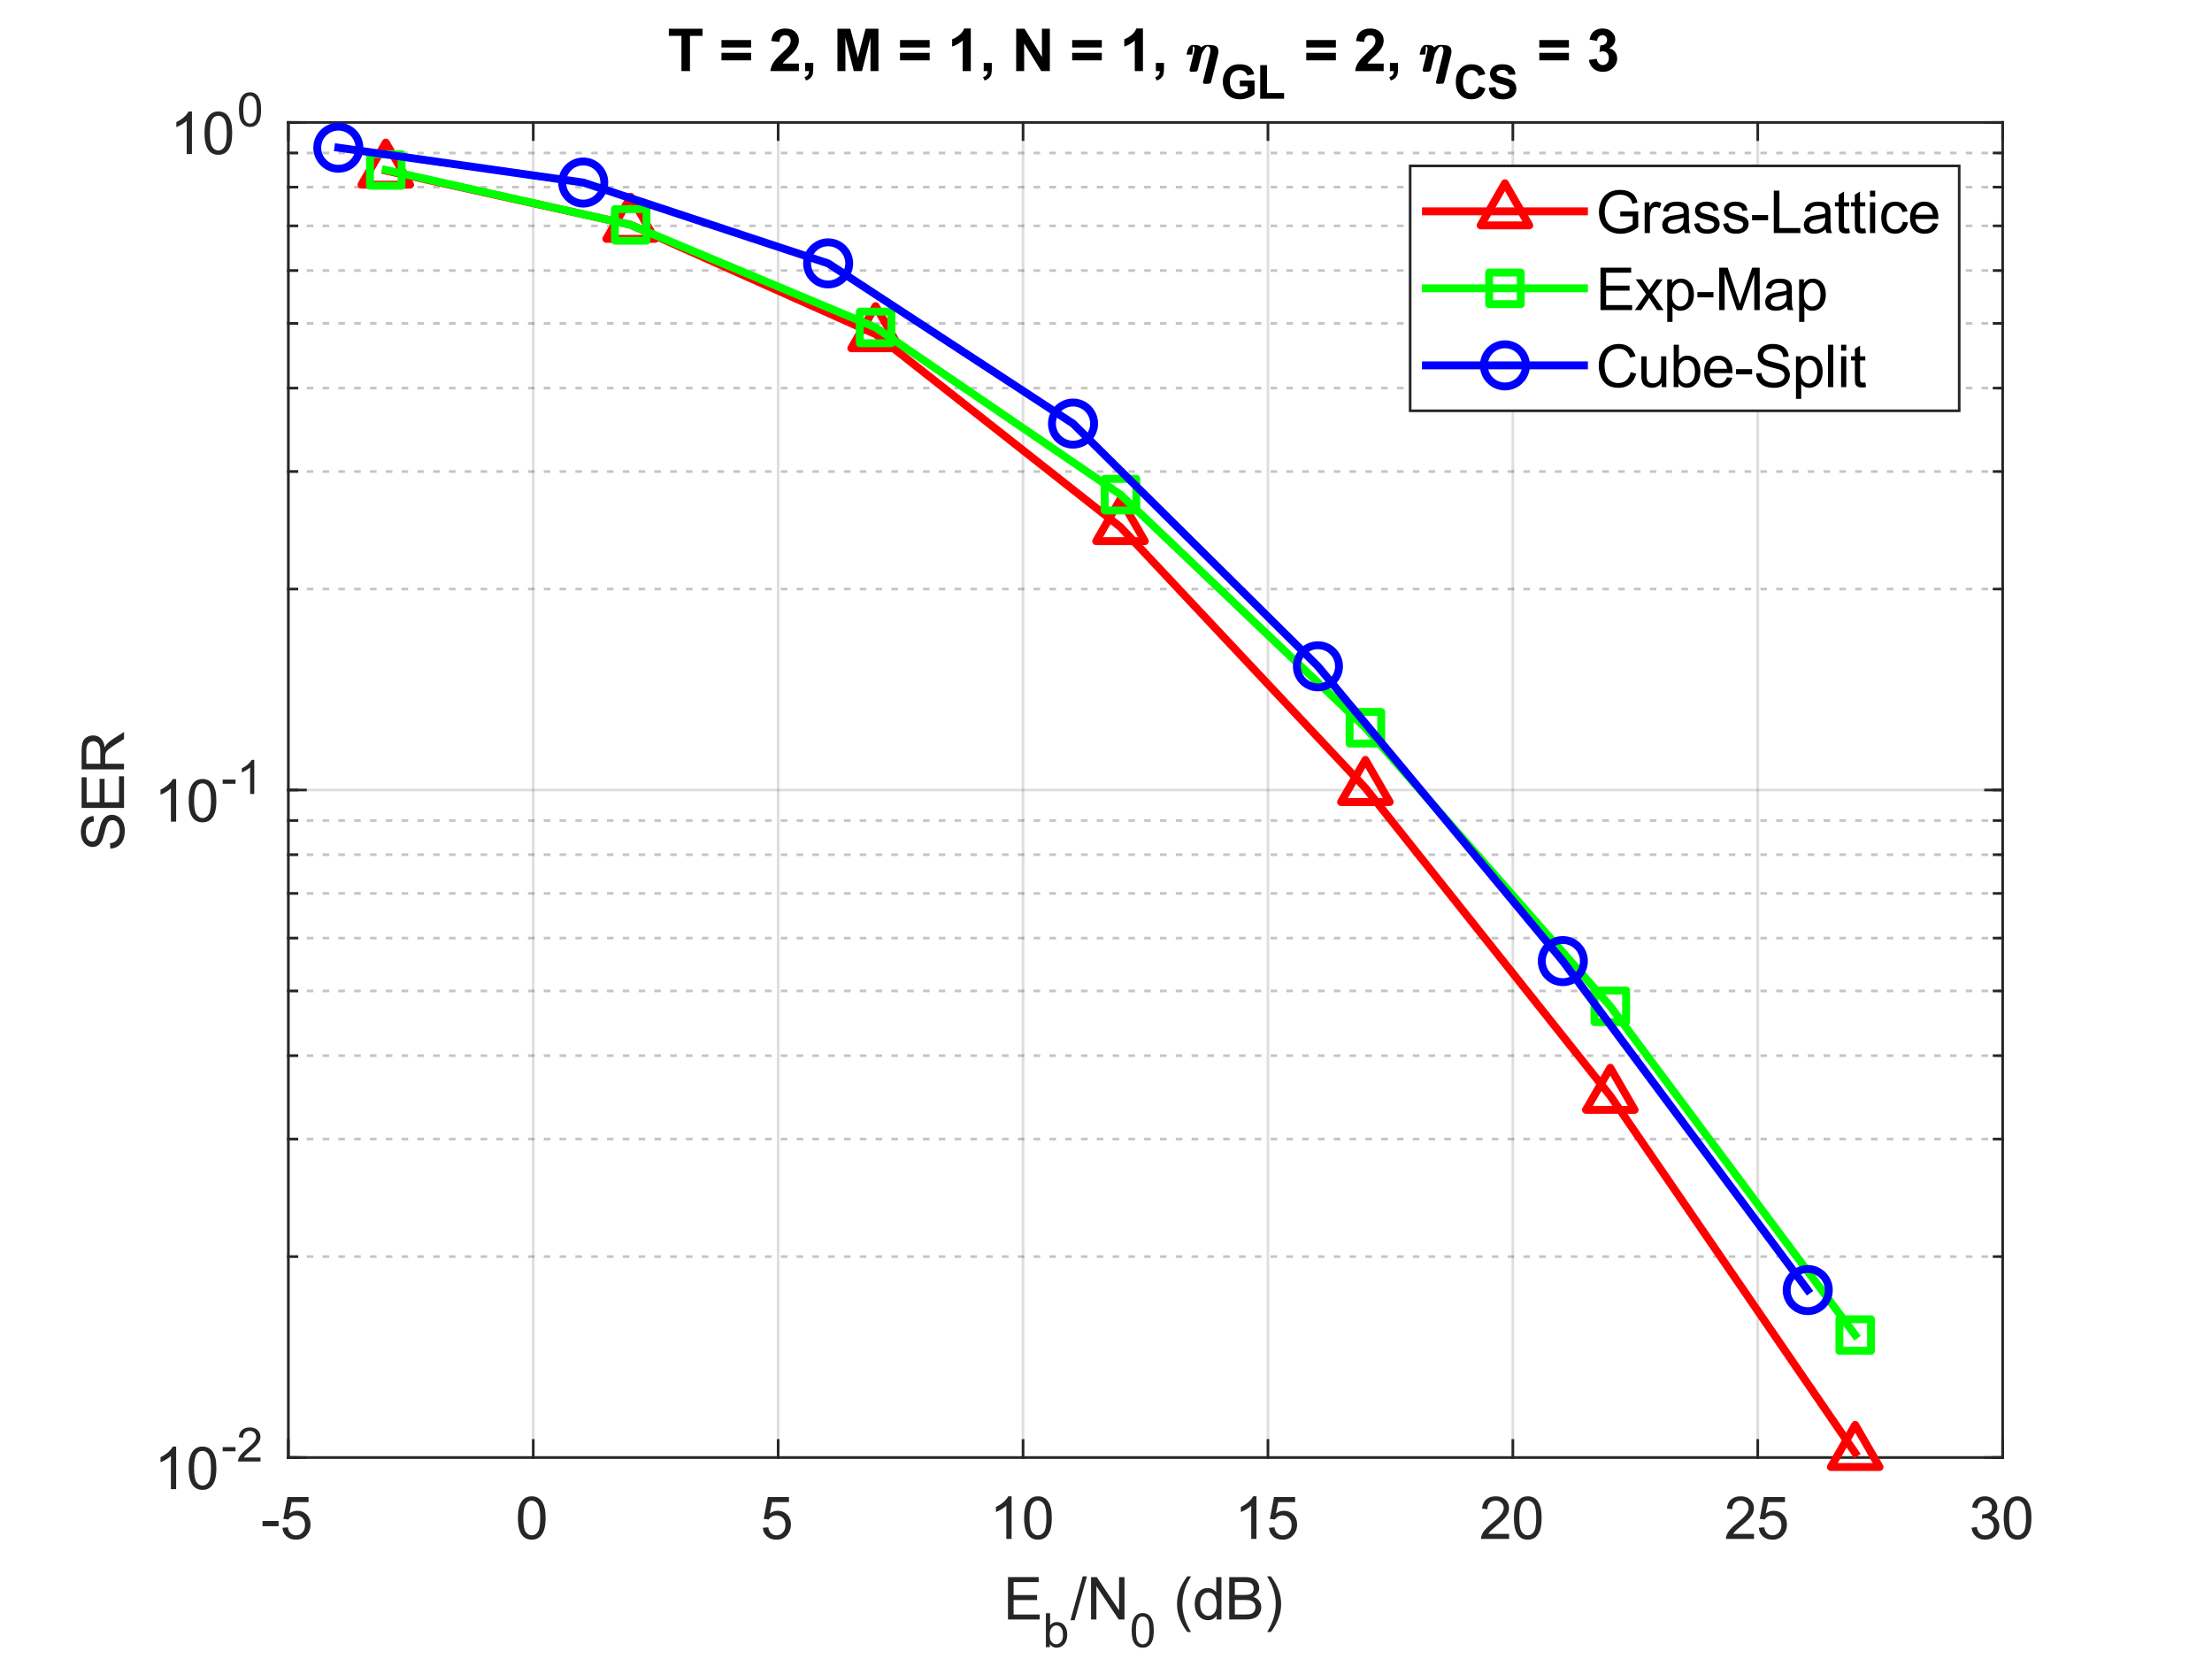 <?xml version="1.0"?>
<!DOCTYPE svg PUBLIC '-//W3C//DTD SVG 1.0//EN'
          'http://www.w3.org/TR/2001/REC-SVG-20010904/DTD/svg10.dtd'>
<svg xmlns:xlink="http://www.w3.org/1999/xlink" style="fill-opacity:1; color-rendering:auto; color-interpolation:auto; text-rendering:auto; stroke:black; stroke-linecap:square; stroke-miterlimit:10; shape-rendering:auto; stroke-opacity:1; fill:black; stroke-dasharray:none; font-weight:normal; stroke-width:1; font-family:'Dialog'; font-style:normal; stroke-linejoin:miter; font-size:12px; stroke-dashoffset:0; image-rendering:auto;" width="560" height="420" xmlns="http://www.w3.org/2000/svg"
><rect width="100%" height="100%" fill="#333333" stroke="none"/><!--Generated by the Batik Graphics2D SVG Generator--><defs id="genericDefs"
  /><g
  ><defs id="defs1"
    ><clipPath clipPathUnits="userSpaceOnUse" id="clipPath1"
      ><path d="M0 0 L560 0 L560 420 L0 420 L0 0 Z"
      /></clipPath
    ></defs
    ><g style="fill:white; stroke:white;"
    ><rect x="0" y="0" width="560" style="clip-path:url(#clipPath1); stroke:none;" height="420"
    /></g
    ><g style="fill:white; text-rendering:optimizeSpeed; color-rendering:optimizeSpeed; image-rendering:optimizeSpeed; shape-rendering:crispEdges; stroke:white; color-interpolation:sRGB;"
    ><rect x="0" width="560" height="420" y="0" style="stroke:none;"
      /><path style="stroke:none;" d="M73 369 L507 369 L507 31 L73 31 Z"
    /></g
    ><g style="stroke-linecap:butt; fill-opacity:0.149; fill:rgb(38,38,38); text-rendering:geometricPrecision; image-rendering:optimizeQuality; color-rendering:optimizeQuality; stroke-linejoin:round; stroke:rgb(38,38,38); color-interpolation:linearRGB; stroke-width:0.667; stroke-opacity:0.149;"
    ><line y2="31" style="fill:none;" x1="73" x2="73" y1="369"
      /><line y2="31" style="fill:none;" x1="135" x2="135" y1="369"
      /><line y2="31" style="fill:none;" x1="197" x2="197" y1="369"
      /><line y2="31" style="fill:none;" x1="259" x2="259" y1="369"
      /><line y2="31" style="fill:none;" x1="321" x2="321" y1="369"
      /><line y2="31" style="fill:none;" x1="383" x2="383" y1="369"
      /><line y2="31" style="fill:none;" x1="445" x2="445" y1="369"
      /><line y2="31" style="fill:none;" x1="507" x2="507" y1="369"
    /></g
    ><g style="fill-opacity:0.251; color-rendering:optimizeQuality; color-interpolation:linearRGB; text-rendering:geometricPrecision; stroke:rgb(26,26,26); stroke-linecap:butt; stroke-miterlimit:1; stroke-opacity:0.251; fill:rgb(26,26,26); stroke-dasharray:1,3; stroke-width:0.667; stroke-linejoin:bevel; image-rendering:optimizeQuality;"
    ><line y2="318.126" style="fill:none;" x1="507" x2="73" y1="318.126"
      /><line y2="288.366" style="fill:none;" x1="507" x2="73" y1="288.366"
      /><line y2="267.252" style="fill:none;" x1="507" x2="73" y1="267.252"
      /><line y2="250.874" style="fill:none;" x1="507" x2="73" y1="250.874"
      /><line y2="237.492" style="fill:none;" x1="507" x2="73" y1="237.492"
      /><line y2="226.178" style="fill:none;" x1="507" x2="73" y1="226.178"
      /><line y2="216.378" style="fill:none;" x1="507" x2="73" y1="216.378"
      /><line y2="207.733" style="fill:none;" x1="507" x2="73" y1="207.733"
      /><line y2="149.126" style="fill:none;" x1="507" x2="73" y1="149.126"
      /><line y2="119.367" style="fill:none;" x1="507" x2="73" y1="119.367"
      /><line y2="98.252" style="fill:none;" x1="507" x2="73" y1="98.252"
      /><line y2="81.874" style="fill:none;" x1="507" x2="73" y1="81.874"
      /><line y2="68.492" style="fill:none;" x1="507" x2="73" y1="68.492"
      /><line y2="57.178" style="fill:none;" x1="507" x2="73" y1="57.178"
      /><line y2="47.378" style="fill:none;" x1="507" x2="73" y1="47.378"
      /><line y2="38.733" style="fill:none;" x1="507" x2="73" y1="38.733"
    /></g
    ><g style="stroke-linecap:butt; fill-opacity:0.149; fill:rgb(38,38,38); text-rendering:geometricPrecision; image-rendering:optimizeQuality; color-rendering:optimizeQuality; stroke-linejoin:round; stroke:rgb(38,38,38); color-interpolation:linearRGB; stroke-width:0.667; stroke-opacity:0.149;"
    ><line y2="369" style="fill:none;" x1="507" x2="73" y1="369"
      /><line y2="200" style="fill:none;" x1="507" x2="73" y1="200"
      /><line y2="31" style="fill:none;" x1="507" x2="73" y1="31"
      /><line x1="73" x2="507" y1="369" style="stroke-linecap:square; fill-opacity:1; fill:none; stroke-opacity:1;" y2="369"
      /><line x1="73" x2="507" y1="31" style="stroke-linecap:square; fill-opacity:1; fill:none; stroke-opacity:1;" y2="31"
      /><line x1="73" x2="73" y1="369" style="stroke-linecap:square; fill-opacity:1; fill:none; stroke-opacity:1;" y2="364.66"
      /><line x1="135" x2="135" y1="369" style="stroke-linecap:square; fill-opacity:1; fill:none; stroke-opacity:1;" y2="364.66"
      /><line x1="197" x2="197" y1="369" style="stroke-linecap:square; fill-opacity:1; fill:none; stroke-opacity:1;" y2="364.66"
      /><line x1="259" x2="259" y1="369" style="stroke-linecap:square; fill-opacity:1; fill:none; stroke-opacity:1;" y2="364.66"
      /><line x1="321" x2="321" y1="369" style="stroke-linecap:square; fill-opacity:1; fill:none; stroke-opacity:1;" y2="364.66"
      /><line x1="383" x2="383" y1="369" style="stroke-linecap:square; fill-opacity:1; fill:none; stroke-opacity:1;" y2="364.66"
      /><line x1="445" x2="445" y1="369" style="stroke-linecap:square; fill-opacity:1; fill:none; stroke-opacity:1;" y2="364.66"
      /><line x1="507" x2="507" y1="369" style="stroke-linecap:square; fill-opacity:1; fill:none; stroke-opacity:1;" y2="364.66"
      /><line x1="73" x2="73" y1="31" style="stroke-linecap:square; fill-opacity:1; fill:none; stroke-opacity:1;" y2="35.34"
      /><line x1="135" x2="135" y1="31" style="stroke-linecap:square; fill-opacity:1; fill:none; stroke-opacity:1;" y2="35.34"
      /><line x1="197" x2="197" y1="31" style="stroke-linecap:square; fill-opacity:1; fill:none; stroke-opacity:1;" y2="35.34"
      /><line x1="259" x2="259" y1="31" style="stroke-linecap:square; fill-opacity:1; fill:none; stroke-opacity:1;" y2="35.34"
      /><line x1="321" x2="321" y1="31" style="stroke-linecap:square; fill-opacity:1; fill:none; stroke-opacity:1;" y2="35.34"
      /><line x1="383" x2="383" y1="31" style="stroke-linecap:square; fill-opacity:1; fill:none; stroke-opacity:1;" y2="35.34"
      /><line x1="445" x2="445" y1="31" style="stroke-linecap:square; fill-opacity:1; fill:none; stroke-opacity:1;" y2="35.34"
      /><line x1="507" x2="507" y1="31" style="stroke-linecap:square; fill-opacity:1; fill:none; stroke-opacity:1;" y2="35.34"
    /></g
    ><g transform="translate(73,374.6)" style="font-size:14.667px; fill:rgb(38,38,38); text-rendering:geometricPrecision; color-rendering:optimizeQuality; image-rendering:optimizeQuality; stroke:rgb(38,38,38); color-interpolation:linearRGB;"
    ><path style="stroke:none;" d="M-6.531 11.781 L-6.531 10.453 L-2.469 10.453 L-2.469 11.781 L-6.531 11.781 ZM-1.494 12.188 L-0.119 12.062 Q0.037 13.078 0.599 13.586 Q1.162 14.094 1.959 14.094 Q2.912 14.094 3.568 13.375 Q4.224 12.656 4.224 11.484 Q4.224 10.344 3.592 9.695 Q2.959 9.047 1.927 9.047 Q1.287 9.047 0.779 9.336 Q0.271 9.625 -0.026 10.078 L-1.26 9.922 L-0.229 4.406 L5.115 4.406 L5.115 5.672 L0.834 5.672 L0.256 8.547 Q1.224 7.875 2.287 7.875 Q3.693 7.875 4.654 8.852 Q5.615 9.828 5.615 11.359 Q5.615 12.812 4.771 13.875 Q3.74 15.188 1.959 15.188 Q0.49 15.188 -0.44 14.367 Q-1.369 13.547 -1.494 12.188 Z"
    /></g
    ><g transform="translate(135,374.6)" style="font-size:14.667px; fill:rgb(38,38,38); text-rendering:geometricPrecision; color-rendering:optimizeQuality; image-rendering:optimizeQuality; stroke:rgb(38,38,38); color-interpolation:linearRGB;"
    ><path style="stroke:none;" d="M-3.875 9.703 Q-3.875 7.797 -3.484 6.641 Q-3.094 5.484 -2.32 4.852 Q-1.547 4.219 -0.375 4.219 Q0.484 4.219 1.141 4.57 Q1.797 4.922 2.219 5.57 Q2.641 6.219 2.883 7.164 Q3.125 8.109 3.125 9.703 Q3.125 11.594 2.734 12.758 Q2.344 13.922 1.57 14.555 Q0.797 15.188 -0.375 15.188 Q-1.922 15.188 -2.812 14.062 Q-3.875 12.734 -3.875 9.703 ZM-2.516 9.703 Q-2.516 12.344 -1.898 13.219 Q-1.281 14.094 -0.375 14.094 Q0.531 14.094 1.148 13.219 Q1.766 12.344 1.766 9.703 Q1.766 7.047 1.148 6.18 Q0.531 5.312 -0.391 5.312 Q-1.297 5.312 -1.844 6.078 Q-2.516 7.062 -2.516 9.703 Z"
    /></g
    ><g transform="translate(197,374.6)" style="font-size:14.667px; fill:rgb(38,38,38); text-rendering:geometricPrecision; color-rendering:optimizeQuality; image-rendering:optimizeQuality; stroke:rgb(38,38,38); color-interpolation:linearRGB;"
    ><path style="stroke:none;" d="M-3.875 12.188 L-2.5 12.062 Q-2.344 13.078 -1.781 13.586 Q-1.219 14.094 -0.422 14.094 Q0.531 14.094 1.188 13.375 Q1.844 12.656 1.844 11.484 Q1.844 10.344 1.211 9.695 Q0.578 9.047 -0.453 9.047 Q-1.094 9.047 -1.602 9.336 Q-2.109 9.625 -2.406 10.078 L-3.641 9.922 L-2.609 4.406 L2.734 4.406 L2.734 5.672 L-1.547 5.672 L-2.125 8.547 Q-1.156 7.875 -0.094 7.875 Q1.312 7.875 2.273 8.852 Q3.234 9.828 3.234 11.359 Q3.234 12.812 2.391 13.875 Q1.359 15.188 -0.422 15.188 Q-1.891 15.188 -2.82 14.367 Q-3.75 13.547 -3.875 12.188 Z"
    /></g
    ><g transform="translate(259,374.6)" style="font-size:14.667px; fill:rgb(38,38,38); text-rendering:geometricPrecision; color-rendering:optimizeQuality; image-rendering:optimizeQuality; stroke:rgb(38,38,38); color-interpolation:linearRGB;"
    ><path style="stroke:none;" d="M-2.906 15 L-4.234 15 L-4.234 6.594 Q-4.703 7.047 -5.477 7.508 Q-6.25 7.969 -6.859 8.188 L-6.859 6.906 Q-5.766 6.391 -4.938 5.656 Q-4.109 4.922 -3.766 4.219 L-2.906 4.219 L-2.906 15 ZM0.276 9.703 Q0.276 7.797 0.667 6.641 Q1.057 5.484 1.831 4.852 Q2.604 4.219 3.776 4.219 Q4.636 4.219 5.292 4.57 Q5.948 4.922 6.37 5.57 Q6.792 6.219 7.034 7.164 Q7.276 8.109 7.276 9.703 Q7.276 11.594 6.886 12.758 Q6.495 13.922 5.721 14.555 Q4.948 15.188 3.776 15.188 Q2.229 15.188 1.339 14.062 Q0.276 12.734 0.276 9.703 ZM1.635 9.703 Q1.635 12.344 2.253 13.219 Q2.87 14.094 3.776 14.094 Q4.682 14.094 5.3 13.219 Q5.917 12.344 5.917 9.703 Q5.917 7.047 5.3 6.18 Q4.682 5.312 3.76 5.312 Q2.854 5.312 2.307 6.078 Q1.635 7.062 1.635 9.703 Z"
    /></g
    ><g transform="translate(321,374.6)" style="font-size:14.667px; fill:rgb(38,38,38); text-rendering:geometricPrecision; color-rendering:optimizeQuality; image-rendering:optimizeQuality; stroke:rgb(38,38,38); color-interpolation:linearRGB;"
    ><path style="stroke:none;" d="M-2.906 15 L-4.234 15 L-4.234 6.594 Q-4.703 7.047 -5.477 7.508 Q-6.25 7.969 -6.859 8.188 L-6.859 6.906 Q-5.766 6.391 -4.938 5.656 Q-4.109 4.922 -3.766 4.219 L-2.906 4.219 L-2.906 15 ZM0.276 12.188 L1.651 12.062 Q1.807 13.078 2.37 13.586 Q2.932 14.094 3.729 14.094 Q4.682 14.094 5.339 13.375 Q5.995 12.656 5.995 11.484 Q5.995 10.344 5.362 9.695 Q4.729 9.047 3.698 9.047 Q3.057 9.047 2.55 9.336 Q2.042 9.625 1.745 10.078 L0.51 9.922 L1.542 4.406 L6.886 4.406 L6.886 5.672 L2.604 5.672 L2.026 8.547 Q2.995 7.875 4.057 7.875 Q5.464 7.875 6.425 8.852 Q7.386 9.828 7.386 11.359 Q7.386 12.812 6.542 13.875 Q5.511 15.188 3.729 15.188 Q2.26 15.188 1.331 14.367 Q0.401 13.547 0.276 12.188 Z"
    /></g
    ><g transform="translate(383,374.6)" style="font-size:14.667px; fill:rgb(38,38,38); text-rendering:geometricPrecision; color-rendering:optimizeQuality; image-rendering:optimizeQuality; stroke:rgb(38,38,38); color-interpolation:linearRGB;"
    ><path style="stroke:none;" d="M-0.953 13.734 L-0.953 15 L-8.047 15 Q-8.062 14.531 -7.891 14.078 Q-7.625 13.359 -7.023 12.656 Q-6.422 11.953 -5.297 11.031 Q-3.547 9.594 -2.93 8.758 Q-2.312 7.922 -2.312 7.172 Q-2.312 6.391 -2.875 5.852 Q-3.438 5.312 -4.344 5.312 Q-5.297 5.312 -5.867 5.883 Q-6.438 6.453 -6.438 7.469 L-7.797 7.328 Q-7.656 5.812 -6.75 5.016 Q-5.844 4.219 -4.312 4.219 Q-2.766 4.219 -1.867 5.078 Q-0.969 5.938 -0.969 7.203 Q-0.969 7.844 -1.227 8.469 Q-1.484 9.094 -2.102 9.781 Q-2.719 10.469 -4.141 11.672 Q-5.328 12.656 -5.664 13.016 Q-6 13.375 -6.219 13.734 L-0.953 13.734 ZM0.276 9.703 Q0.276 7.797 0.667 6.641 Q1.057 5.484 1.831 4.852 Q2.604 4.219 3.776 4.219 Q4.636 4.219 5.292 4.57 Q5.948 4.922 6.37 5.57 Q6.792 6.219 7.034 7.164 Q7.276 8.109 7.276 9.703 Q7.276 11.594 6.886 12.758 Q6.495 13.922 5.721 14.555 Q4.948 15.188 3.776 15.188 Q2.229 15.188 1.339 14.062 Q0.276 12.734 0.276 9.703 ZM1.635 9.703 Q1.635 12.344 2.253 13.219 Q2.87 14.094 3.776 14.094 Q4.682 14.094 5.3 13.219 Q5.917 12.344 5.917 9.703 Q5.917 7.047 5.3 6.18 Q4.682 5.312 3.76 5.312 Q2.854 5.312 2.307 6.078 Q1.635 7.062 1.635 9.703 Z"
    /></g
    ><g transform="translate(445,374.6)" style="font-size:14.667px; fill:rgb(38,38,38); text-rendering:geometricPrecision; color-rendering:optimizeQuality; image-rendering:optimizeQuality; stroke:rgb(38,38,38); color-interpolation:linearRGB;"
    ><path style="stroke:none;" d="M-0.953 13.734 L-0.953 15 L-8.047 15 Q-8.062 14.531 -7.891 14.078 Q-7.625 13.359 -7.023 12.656 Q-6.422 11.953 -5.297 11.031 Q-3.547 9.594 -2.93 8.758 Q-2.312 7.922 -2.312 7.172 Q-2.312 6.391 -2.875 5.852 Q-3.438 5.312 -4.344 5.312 Q-5.297 5.312 -5.867 5.883 Q-6.438 6.453 -6.438 7.469 L-7.797 7.328 Q-7.656 5.812 -6.75 5.016 Q-5.844 4.219 -4.312 4.219 Q-2.766 4.219 -1.867 5.078 Q-0.969 5.938 -0.969 7.203 Q-0.969 7.844 -1.227 8.469 Q-1.484 9.094 -2.102 9.781 Q-2.719 10.469 -4.141 11.672 Q-5.328 12.656 -5.664 13.016 Q-6 13.375 -6.219 13.734 L-0.953 13.734 ZM0.276 12.188 L1.651 12.062 Q1.807 13.078 2.37 13.586 Q2.932 14.094 3.729 14.094 Q4.682 14.094 5.339 13.375 Q5.995 12.656 5.995 11.484 Q5.995 10.344 5.362 9.695 Q4.729 9.047 3.698 9.047 Q3.057 9.047 2.55 9.336 Q2.042 9.625 1.745 10.078 L0.51 9.922 L1.542 4.406 L6.886 4.406 L6.886 5.672 L2.604 5.672 L2.026 8.547 Q2.995 7.875 4.057 7.875 Q5.464 7.875 6.425 8.852 Q7.386 9.828 7.386 11.359 Q7.386 12.812 6.542 13.875 Q5.511 15.188 3.729 15.188 Q2.26 15.188 1.331 14.367 Q0.401 13.547 0.276 12.188 Z"
    /></g
    ><g transform="translate(507,374.6)" style="font-size:14.667px; fill:rgb(38,38,38); text-rendering:geometricPrecision; color-rendering:optimizeQuality; image-rendering:optimizeQuality; stroke:rgb(38,38,38); color-interpolation:linearRGB;"
    ><path style="stroke:none;" d="M-7.875 12.172 L-6.547 11.984 Q-6.328 13.109 -5.781 13.602 Q-5.234 14.094 -4.453 14.094 Q-3.516 14.094 -2.875 13.453 Q-2.234 12.812 -2.234 11.859 Q-2.234 10.953 -2.828 10.359 Q-3.422 9.766 -4.344 9.766 Q-4.719 9.766 -5.266 9.922 L-5.125 8.766 Q-4.984 8.781 -4.906 8.781 Q-4.062 8.781 -3.391 8.336 Q-2.719 7.891 -2.719 6.984 Q-2.719 6.25 -3.211 5.773 Q-3.703 5.297 -4.484 5.297 Q-5.25 5.297 -5.758 5.781 Q-6.266 6.266 -6.422 7.234 L-7.734 7 Q-7.5 5.672 -6.641 4.945 Q-5.781 4.219 -4.516 4.219 Q-3.625 4.219 -2.891 4.594 Q-2.156 4.969 -1.758 5.625 Q-1.359 6.281 -1.359 7.016 Q-1.359 7.703 -1.734 8.273 Q-2.109 8.844 -2.844 9.188 Q-1.891 9.406 -1.367 10.094 Q-0.844 10.781 -0.844 11.828 Q-0.844 13.234 -1.867 14.211 Q-2.891 15.188 -4.453 15.188 Q-5.875 15.188 -6.805 14.344 Q-7.734 13.5 -7.875 12.172 ZM0.276 9.703 Q0.276 7.797 0.667 6.641 Q1.057 5.484 1.831 4.852 Q2.604 4.219 3.776 4.219 Q4.636 4.219 5.292 4.57 Q5.948 4.922 6.37 5.57 Q6.792 6.219 7.034 7.164 Q7.276 8.109 7.276 9.703 Q7.276 11.594 6.886 12.758 Q6.495 13.922 5.721 14.555 Q4.948 15.188 3.776 15.188 Q2.229 15.188 1.339 14.062 Q0.276 12.734 0.276 9.703 ZM1.635 9.703 Q1.635 12.344 2.253 13.219 Q2.87 14.094 3.776 14.094 Q4.682 14.094 5.3 13.219 Q5.917 12.344 5.917 9.703 Q5.917 7.047 5.3 6.18 Q4.682 5.312 3.76 5.312 Q2.854 5.312 2.307 6.078 Q1.635 7.062 1.635 9.703 Z"
    /></g
    ><g transform="translate(254,410)" style="font-size:14.667px; fill:rgb(38,38,38); text-rendering:geometricPrecision; color-rendering:optimizeQuality; image-rendering:optimizeQuality; stroke:rgb(38,38,38); color-interpolation:linearRGB;"
    ><path style="stroke:none;" d="M1.188 0 L1.188 -10.734 L8.953 -10.734 L8.953 -9.469 L2.609 -9.469 L2.609 -6.188 L8.547 -6.188 L8.547 -4.922 L2.609 -4.922 L2.609 -1.266 L9.203 -1.266 L9.203 0 L1.188 0 Z"
    /></g
    ><g transform="translate(264,417)" style="font-size:11.733px; fill:rgb(38,38,38); text-rendering:geometricPrecision; color-rendering:optimizeQuality; image-rendering:optimizeQuality; stroke:rgb(38,38,38); color-interpolation:linearRGB;"
    ><path style="stroke:none;" d="M1.766 0 L0.781 0 L0.781 -8.594 L1.844 -8.594 L1.844 -5.531 Q2.516 -6.359 3.547 -6.359 Q4.125 -6.359 4.633 -6.133 Q5.141 -5.906 5.477 -5.484 Q5.812 -5.062 6 -4.469 Q6.188 -3.875 6.188 -3.203 Q6.188 -1.609 5.391 -0.734 Q4.594 0.141 3.5 0.141 Q2.391 0.141 1.766 -0.781 L1.766 0 ZM1.75 -3.156 Q1.75 -2.047 2.062 -1.547 Q2.562 -0.734 3.406 -0.734 Q4.094 -0.734 4.602 -1.328 Q5.109 -1.922 5.109 -3.125 Q5.109 -4.344 4.625 -4.922 Q4.141 -5.5 3.453 -5.5 Q2.766 -5.5 2.258 -4.898 Q1.75 -4.297 1.75 -3.156 Z"
    /></g
    ><g transform="translate(271,410)" style="font-size:14.667px; fill:rgb(38,38,38); text-rendering:geometricPrecision; color-rendering:optimizeQuality; image-rendering:optimizeQuality; stroke:rgb(38,38,38); color-interpolation:linearRGB;"
    ><path style="stroke:none;" d="M0 0.188 L3.109 -10.922 L4.172 -10.922 L1.062 0.188 L0 0.188 ZM5.213 0 L5.213 -10.734 L6.666 -10.734 L12.306 -2.312 L12.306 -10.734 L13.681 -10.734 L13.681 0 L12.213 0 L6.572 -8.438 L6.572 0 L5.213 0 Z"
    /></g
    ><g transform="translate(286,417)" style="font-size:11.733px; fill:rgb(38,38,38); text-rendering:geometricPrecision; color-rendering:optimizeQuality; image-rendering:optimizeQuality; stroke:rgb(38,38,38); color-interpolation:linearRGB;"
    ><path style="stroke:none;" d="M0.5 -4.234 Q0.5 -5.766 0.812 -6.695 Q1.125 -7.625 1.742 -8.125 Q2.359 -8.625 3.297 -8.625 Q3.984 -8.625 4.508 -8.344 Q5.031 -8.062 5.375 -7.539 Q5.719 -7.016 5.906 -6.266 Q6.094 -5.516 6.094 -4.234 Q6.094 -2.719 5.789 -1.797 Q5.484 -0.875 4.867 -0.367 Q4.25 0.141 3.297 0.141 Q2.062 0.141 1.344 -0.75 Q0.5 -1.812 0.5 -4.234 ZM1.578 -4.234 Q1.578 -2.125 2.078 -1.422 Q2.578 -0.719 3.297 -0.719 Q4.031 -0.719 4.523 -1.422 Q5.016 -2.125 5.016 -4.234 Q5.016 -6.359 4.523 -7.055 Q4.031 -7.75 3.281 -7.75 Q2.562 -7.75 2.125 -7.141 Q1.578 -6.359 1.578 -4.234 Z"
    /></g
    ><g transform="translate(293,410)" style="font-size:14.667px; fill:rgb(38,38,38); text-rendering:geometricPrecision; color-rendering:optimizeQuality; image-rendering:optimizeQuality; stroke:rgb(38,38,38); color-interpolation:linearRGB;"
    ><path style="stroke:none;" d="M7.588 3.156 Q6.494 1.781 5.736 -0.062 Q4.978 -1.906 4.978 -3.891 Q4.978 -5.625 5.541 -7.234 Q6.197 -9.078 7.588 -10.922 L8.525 -10.922 Q7.635 -9.391 7.353 -8.75 Q6.9 -7.734 6.65 -6.641 Q6.338 -5.266 6.338 -3.875 Q6.338 -0.359 8.525 3.156 L7.588 3.156 ZM14.984 0 L14.984 -0.984 Q14.249 0.172 12.812 0.172 Q11.89 0.172 11.109 -0.336 Q10.328 -0.844 9.898 -1.766 Q9.468 -2.688 9.468 -3.875 Q9.468 -5.047 9.859 -5.992 Q10.249 -6.938 11.023 -7.445 Q11.796 -7.953 12.749 -7.953 Q13.453 -7.953 14.007 -7.656 Q14.562 -7.359 14.906 -6.891 L14.906 -10.734 L16.218 -10.734 L16.218 0 L14.984 0 ZM10.828 -3.875 Q10.828 -2.391 11.453 -1.648 Q12.078 -0.906 12.937 -0.906 Q13.796 -0.906 14.406 -1.617 Q15.015 -2.328 15.015 -3.766 Q15.015 -5.375 14.398 -6.117 Q13.781 -6.859 12.874 -6.859 Q11.999 -6.859 11.414 -6.141 Q10.828 -5.422 10.828 -3.875 ZM18.198 0 L18.198 -10.734 L22.229 -10.734 Q23.463 -10.734 24.205 -10.406 Q24.948 -10.078 25.369 -9.406 Q25.791 -8.734 25.791 -7.984 Q25.791 -7.297 25.416 -6.695 Q25.041 -6.094 24.291 -5.719 Q25.26 -5.422 25.783 -4.734 Q26.307 -4.047 26.307 -3.109 Q26.307 -2.359 25.986 -1.711 Q25.666 -1.062 25.198 -0.711 Q24.729 -0.359 24.026 -0.18 Q23.323 0 22.291 0 L18.198 0 ZM19.619 -6.219 L21.948 -6.219 Q22.885 -6.219 23.307 -6.344 Q23.838 -6.516 24.111 -6.891 Q24.385 -7.266 24.385 -7.828 Q24.385 -8.359 24.135 -8.766 Q23.885 -9.172 23.408 -9.32 Q22.932 -9.469 21.776 -9.469 L19.619 -9.469 L19.619 -6.219 ZM19.619 -1.266 L22.291 -1.266 Q22.979 -1.266 23.26 -1.312 Q23.76 -1.406 24.088 -1.609 Q24.416 -1.812 24.627 -2.203 Q24.838 -2.594 24.838 -3.109 Q24.838 -3.719 24.533 -4.156 Q24.229 -4.594 23.682 -4.773 Q23.135 -4.953 22.104 -4.953 L19.619 -4.953 L19.619 -1.266 ZM28.739 3.156 L27.786 3.156 Q29.973 -0.359 29.973 -3.875 Q29.973 -5.266 29.661 -6.609 Q29.411 -7.719 28.973 -8.719 Q28.676 -9.375 27.786 -10.922 L28.739 -10.922 Q30.114 -9.078 30.77 -7.234 Q31.332 -5.625 31.332 -3.891 Q31.332 -1.906 30.575 -0.062 Q29.817 1.781 28.739 3.156 Z"
    /></g
    ><g style="fill:rgb(38,38,38); text-rendering:geometricPrecision; image-rendering:optimizeQuality; color-rendering:optimizeQuality; stroke-linejoin:round; stroke:rgb(38,38,38); color-interpolation:linearRGB; stroke-width:0.667;"
    ><line y2="31" style="fill:none;" x1="73" x2="73" y1="369"
      /><line y2="31" style="fill:none;" x1="507" x2="507" y1="369"
      /><line y2="369" style="fill:none;" x1="73" x2="77.34" y1="369"
      /><line y2="200" style="fill:none;" x1="73" x2="77.34" y1="200"
      /><line y2="31" style="fill:none;" x1="73" x2="77.34" y1="31"
      /><line y2="369" style="fill:none;" x1="507" x2="502.66" y1="369"
      /><line y2="200" style="fill:none;" x1="507" x2="502.66" y1="200"
      /><line y2="31" style="fill:none;" x1="507" x2="502.66" y1="31"
      /><line y2="369" style="fill:none;" x1="73" x2="75.17" y1="369"
      /><line y2="318.126" style="fill:none;" x1="73" x2="75.17" y1="318.126"
      /><line y2="288.366" style="fill:none;" x1="73" x2="75.17" y1="288.366"
      /><line y2="267.252" style="fill:none;" x1="73" x2="75.17" y1="267.252"
      /><line y2="250.874" style="fill:none;" x1="73" x2="75.17" y1="250.874"
      /><line y2="237.492" style="fill:none;" x1="73" x2="75.17" y1="237.492"
      /><line y2="226.178" style="fill:none;" x1="73" x2="75.17" y1="226.178"
      /><line y2="216.378" style="fill:none;" x1="73" x2="75.17" y1="216.378"
      /><line y2="207.733" style="fill:none;" x1="73" x2="75.17" y1="207.733"
      /><line y2="200" style="fill:none;" x1="73" x2="75.17" y1="200"
      /><line y2="149.126" style="fill:none;" x1="73" x2="75.17" y1="149.126"
      /><line y2="119.367" style="fill:none;" x1="73" x2="75.17" y1="119.367"
      /><line y2="98.252" style="fill:none;" x1="73" x2="75.17" y1="98.252"
      /><line y2="81.874" style="fill:none;" x1="73" x2="75.17" y1="81.874"
      /><line y2="68.492" style="fill:none;" x1="73" x2="75.17" y1="68.492"
      /><line y2="57.178" style="fill:none;" x1="73" x2="75.17" y1="57.178"
      /><line y2="47.378" style="fill:none;" x1="73" x2="75.17" y1="47.378"
      /><line y2="38.733" style="fill:none;" x1="73" x2="75.17" y1="38.733"
      /><line y2="31" style="fill:none;" x1="73" x2="75.17" y1="31"
      /><line y2="369" style="fill:none;" x1="507" x2="504.83" y1="369"
      /><line y2="318.126" style="fill:none;" x1="507" x2="504.83" y1="318.126"
      /><line y2="288.366" style="fill:none;" x1="507" x2="504.83" y1="288.366"
      /><line y2="267.252" style="fill:none;" x1="507" x2="504.83" y1="267.252"
      /><line y2="250.874" style="fill:none;" x1="507" x2="504.83" y1="250.874"
      /><line y2="237.492" style="fill:none;" x1="507" x2="504.83" y1="237.492"
      /><line y2="226.178" style="fill:none;" x1="507" x2="504.83" y1="226.178"
      /><line y2="216.378" style="fill:none;" x1="507" x2="504.83" y1="216.378"
      /><line y2="207.733" style="fill:none;" x1="507" x2="504.83" y1="207.733"
      /><line y2="200" style="fill:none;" x1="507" x2="504.83" y1="200"
      /><line y2="149.126" style="fill:none;" x1="507" x2="504.83" y1="149.126"
      /><line y2="119.367" style="fill:none;" x1="507" x2="504.83" y1="119.367"
      /><line y2="98.252" style="fill:none;" x1="507" x2="504.83" y1="98.252"
      /><line y2="81.874" style="fill:none;" x1="507" x2="504.83" y1="81.874"
      /><line y2="68.492" style="fill:none;" x1="507" x2="504.83" y1="68.492"
      /><line y2="57.178" style="fill:none;" x1="507" x2="504.83" y1="57.178"
      /><line y2="47.378" style="fill:none;" x1="507" x2="504.83" y1="47.378"
      /><line y2="38.733" style="fill:none;" x1="507" x2="504.83" y1="38.733"
      /><line y2="31" style="fill:none;" x1="507" x2="504.83" y1="31"
    /></g
    ><g transform="translate(39,377)" style="font-size:14.667px; fill:rgb(38,38,38); text-rendering:geometricPrecision; color-rendering:optimizeQuality; image-rendering:optimizeQuality; stroke:rgb(38,38,38); color-interpolation:linearRGB;"
    ><path style="stroke:none;" d="M5.594 0 L4.266 0 L4.266 -8.406 Q3.797 -7.953 3.023 -7.492 Q2.25 -7.031 1.641 -6.812 L1.641 -8.094 Q2.734 -8.609 3.562 -9.344 Q4.391 -10.078 4.734 -10.781 L5.594 -10.781 L5.594 0 ZM8.776 -5.297 Q8.776 -7.203 9.167 -8.359 Q9.557 -9.516 10.331 -10.148 Q11.104 -10.781 12.276 -10.781 Q13.136 -10.781 13.792 -10.43 Q14.448 -10.078 14.87 -9.43 Q15.292 -8.781 15.534 -7.836 Q15.776 -6.891 15.776 -5.297 Q15.776 -3.406 15.386 -2.242 Q14.995 -1.078 14.221 -0.445 Q13.448 0.188 12.276 0.188 Q10.729 0.188 9.839 -0.938 Q8.776 -2.266 8.776 -5.297 ZM10.136 -5.297 Q10.136 -2.656 10.753 -1.781 Q11.37 -0.906 12.276 -0.906 Q13.182 -0.906 13.8 -1.781 Q14.417 -2.656 14.417 -5.297 Q14.417 -7.953 13.8 -8.82 Q13.182 -9.688 12.261 -9.688 Q11.354 -9.688 10.807 -8.922 Q10.136 -7.938 10.136 -5.297 Z"
    /></g
    ><g transform="translate(56,370)" style="font-size:11.733px; fill:rgb(38,38,38); text-rendering:geometricPrecision; color-rendering:optimizeQuality; image-rendering:optimizeQuality; stroke:rgb(38,38,38); color-interpolation:linearRGB;"
    ><path style="stroke:none;" d="M0.375 -2.578 L0.375 -3.641 L3.625 -3.641 L3.625 -2.578 L0.375 -2.578 ZM9.949 -1.016 L9.949 0 L4.262 0 Q4.262 -0.375 4.387 -0.734 Q4.606 -1.312 5.082 -1.875 Q5.559 -2.438 6.465 -3.172 Q7.871 -4.328 8.363 -5 Q8.856 -5.672 8.856 -6.266 Q8.856 -6.891 8.402 -7.32 Q7.949 -7.75 7.231 -7.75 Q6.465 -7.75 6.012 -7.297 Q5.559 -6.844 5.543 -6.031 L4.465 -6.141 Q4.574 -7.359 5.301 -7.992 Q6.027 -8.625 7.262 -8.625 Q8.496 -8.625 9.215 -7.938 Q9.934 -7.25 9.934 -6.234 Q9.934 -5.719 9.723 -5.227 Q9.512 -4.734 9.02 -4.18 Q8.527 -3.625 7.402 -2.672 Q6.449 -1.875 6.176 -1.586 Q5.902 -1.297 5.731 -1.016 L9.949 -1.016 Z"
    /></g
    ><g transform="translate(39,208)" style="font-size:14.667px; fill:rgb(38,38,38); text-rendering:geometricPrecision; color-rendering:optimizeQuality; image-rendering:optimizeQuality; stroke:rgb(38,38,38); color-interpolation:linearRGB;"
    ><path style="stroke:none;" d="M5.594 0 L4.266 0 L4.266 -8.406 Q3.797 -7.953 3.023 -7.492 Q2.25 -7.031 1.641 -6.812 L1.641 -8.094 Q2.734 -8.609 3.562 -9.344 Q4.391 -10.078 4.734 -10.781 L5.594 -10.781 L5.594 0 ZM8.776 -5.297 Q8.776 -7.203 9.167 -8.359 Q9.557 -9.516 10.331 -10.148 Q11.104 -10.781 12.276 -10.781 Q13.136 -10.781 13.792 -10.43 Q14.448 -10.078 14.87 -9.43 Q15.292 -8.781 15.534 -7.836 Q15.776 -6.891 15.776 -5.297 Q15.776 -3.406 15.386 -2.242 Q14.995 -1.078 14.221 -0.445 Q13.448 0.188 12.276 0.188 Q10.729 0.188 9.839 -0.938 Q8.776 -2.266 8.776 -5.297 ZM10.136 -5.297 Q10.136 -2.656 10.753 -1.781 Q11.37 -0.906 12.276 -0.906 Q13.182 -0.906 13.8 -1.781 Q14.417 -2.656 14.417 -5.297 Q14.417 -7.953 13.8 -8.82 Q13.182 -9.688 12.261 -9.688 Q11.354 -9.688 10.807 -8.922 Q10.136 -7.938 10.136 -5.297 Z"
    /></g
    ><g transform="translate(56,201)" style="font-size:11.733px; fill:rgb(38,38,38); text-rendering:geometricPrecision; color-rendering:optimizeQuality; image-rendering:optimizeQuality; stroke:rgb(38,38,38); color-interpolation:linearRGB;"
    ><path style="stroke:none;" d="M0.375 -2.578 L0.375 -3.641 L3.625 -3.641 L3.625 -2.578 L0.375 -2.578 ZM8.371 0 L7.324 0 L7.324 -6.719 Q6.934 -6.359 6.316 -5.992 Q5.699 -5.625 5.215 -5.453 L5.215 -6.469 Q6.09 -6.891 6.754 -7.477 Q7.418 -8.062 7.699 -8.625 L8.371 -8.625 L8.371 0 Z"
    /></g
    ><g transform="translate(43,39)" style="font-size:14.667px; fill:rgb(38,38,38); text-rendering:geometricPrecision; color-rendering:optimizeQuality; image-rendering:optimizeQuality; stroke:rgb(38,38,38); color-interpolation:linearRGB;"
    ><path style="stroke:none;" d="M5.594 0 L4.266 0 L4.266 -8.406 Q3.797 -7.953 3.023 -7.492 Q2.25 -7.031 1.641 -6.812 L1.641 -8.094 Q2.734 -8.609 3.562 -9.344 Q4.391 -10.078 4.734 -10.781 L5.594 -10.781 L5.594 0 ZM8.776 -5.297 Q8.776 -7.203 9.167 -8.359 Q9.557 -9.516 10.331 -10.148 Q11.104 -10.781 12.276 -10.781 Q13.136 -10.781 13.792 -10.43 Q14.448 -10.078 14.87 -9.43 Q15.292 -8.781 15.534 -7.836 Q15.776 -6.891 15.776 -5.297 Q15.776 -3.406 15.386 -2.242 Q14.995 -1.078 14.221 -0.445 Q13.448 0.188 12.276 0.188 Q10.729 0.188 9.839 -0.938 Q8.776 -2.266 8.776 -5.297 ZM10.136 -5.297 Q10.136 -2.656 10.753 -1.781 Q11.37 -0.906 12.276 -0.906 Q13.182 -0.906 13.8 -1.781 Q14.417 -2.656 14.417 -5.297 Q14.417 -7.953 13.8 -8.82 Q13.182 -9.688 12.261 -9.688 Q11.354 -9.688 10.807 -8.922 Q10.136 -7.938 10.136 -5.297 Z"
    /></g
    ><g transform="translate(60,32)" style="font-size:11.733px; fill:rgb(38,38,38); text-rendering:geometricPrecision; color-rendering:optimizeQuality; image-rendering:optimizeQuality; stroke:rgb(38,38,38); color-interpolation:linearRGB;"
    ><path style="stroke:none;" d="M0.5 -4.234 Q0.5 -5.766 0.812 -6.695 Q1.125 -7.625 1.742 -8.125 Q2.359 -8.625 3.297 -8.625 Q3.984 -8.625 4.508 -8.344 Q5.031 -8.062 5.375 -7.539 Q5.719 -7.016 5.906 -6.266 Q6.094 -5.516 6.094 -4.234 Q6.094 -2.719 5.789 -1.797 Q5.484 -0.875 4.867 -0.367 Q4.25 0.141 3.297 0.141 Q2.062 0.141 1.344 -0.75 Q0.5 -1.812 0.5 -4.234 ZM1.578 -4.234 Q1.578 -2.125 2.078 -1.422 Q2.578 -0.719 3.297 -0.719 Q4.031 -0.719 4.523 -1.422 Q5.016 -2.125 5.016 -4.234 Q5.016 -6.359 4.523 -7.055 Q4.031 -7.75 3.281 -7.75 Q2.562 -7.75 2.125 -7.141 Q1.578 -6.359 1.578 -4.234 Z"
    /></g
    ><g transform="translate(35.4,200) rotate(-90)" style="font-size:14.667px; fill:rgb(38,38,38); text-rendering:geometricPrecision; color-rendering:optimizeQuality; image-rendering:optimizeQuality; stroke:rgb(38,38,38); color-interpolation:linearRGB;"
    ><path style="stroke:none;" d="M-14.828 -7.453 L-13.484 -7.562 Q-13.391 -6.766 -13.039 -6.25 Q-12.688 -5.734 -11.961 -5.414 Q-11.234 -5.094 -10.312 -5.094 Q-9.5 -5.094 -8.875 -5.336 Q-8.25 -5.578 -7.945 -6 Q-7.641 -6.422 -7.641 -6.922 Q-7.641 -7.422 -7.938 -7.797 Q-8.234 -8.172 -8.906 -8.438 Q-9.344 -8.594 -10.82 -8.953 Q-12.297 -9.312 -12.891 -9.625 Q-13.656 -10.031 -14.039 -10.625 Q-14.422 -11.219 -14.422 -11.969 Q-14.422 -12.781 -13.961 -13.484 Q-13.5 -14.188 -12.609 -14.555 Q-11.719 -14.922 -10.641 -14.922 Q-9.438 -14.922 -8.531 -14.539 Q-7.625 -14.156 -7.133 -13.406 Q-6.641 -12.656 -6.594 -11.719 L-7.969 -11.609 Q-8.078 -12.625 -8.711 -13.148 Q-9.344 -13.672 -10.578 -13.672 Q-11.859 -13.672 -12.453 -13.195 Q-13.047 -12.719 -13.047 -12.062 Q-13.047 -11.484 -12.625 -11.109 Q-12.219 -10.734 -10.484 -10.344 Q-8.75 -9.953 -8.109 -9.656 Q-7.172 -9.219 -6.727 -8.555 Q-6.281 -7.891 -6.281 -7.031 Q-6.281 -6.172 -6.773 -5.414 Q-7.266 -4.656 -8.18 -4.234 Q-9.094 -3.812 -10.25 -3.812 Q-11.703 -3.812 -12.688 -4.242 Q-13.672 -4.672 -14.234 -5.523 Q-14.797 -6.375 -14.828 -7.453 ZM-4.537 -4 L-4.537 -14.734 L3.229 -14.734 L3.229 -13.469 L-3.115 -13.469 L-3.115 -10.188 L2.822 -10.188 L2.822 -8.922 L-3.115 -8.922 L-3.115 -5.266 L3.479 -5.266 L3.479 -4 L-4.537 -4 ZM5.223 -4 L5.223 -14.734 L9.989 -14.734 Q11.426 -14.734 12.176 -14.445 Q12.926 -14.156 13.371 -13.422 Q13.817 -12.688 13.817 -11.812 Q13.817 -10.672 13.075 -9.883 Q12.332 -9.094 10.786 -8.891 Q11.348 -8.609 11.645 -8.344 Q12.27 -7.781 12.832 -6.922 L14.692 -4 L12.911 -4 L11.489 -6.234 Q10.864 -7.203 10.457 -7.711 Q10.051 -8.219 9.739 -8.43 Q9.426 -8.641 9.098 -8.719 Q8.848 -8.766 8.301 -8.766 L6.645 -8.766 L6.645 -4 L5.223 -4 ZM6.645 -10 L9.707 -10 Q10.676 -10 11.231 -10.203 Q11.786 -10.406 12.067 -10.844 Q12.348 -11.281 12.348 -11.812 Q12.348 -12.562 11.793 -13.055 Q11.239 -13.547 10.051 -13.547 L6.645 -13.547 L6.645 -10 Z"
    /></g
    ><g transform="translate(169,18)" style="font-size:14.667px; text-rendering:geometricPrecision; color-rendering:optimizeQuality; image-rendering:optimizeQuality; color-interpolation:linearRGB; font-weight:bold;"
    ><path style="stroke:none;" d="M3.516 0 L3.516 -8.922 L0.328 -8.922 L0.328 -10.734 L8.859 -10.734 L8.859 -8.922 L5.672 -8.922 L5.672 0 L3.516 0 ZM13.65 -5.984 L13.65 -7.859 L21.15 -7.859 L21.15 -5.984 L13.65 -5.984 ZM13.65 -2.719 L13.65 -4.625 L21.15 -4.625 L21.15 -2.719 L13.65 -2.719 ZM33.249 -1.906 L33.249 0 L26.031 0 Q26.14 -1.078 26.726 -2.055 Q27.312 -3.031 29.046 -4.625 Q30.437 -5.922 30.749 -6.391 Q31.171 -7.031 31.171 -7.641 Q31.171 -8.328 30.804 -8.703 Q30.437 -9.078 29.781 -9.078 Q29.14 -9.078 28.757 -8.688 Q28.374 -8.297 28.328 -7.391 L26.265 -7.609 Q26.453 -9.297 27.421 -10.039 Q28.39 -10.781 29.843 -10.781 Q31.421 -10.781 32.335 -9.922 Q33.249 -9.062 33.249 -7.797 Q33.249 -7.062 32.984 -6.406 Q32.718 -5.75 32.156 -5.047 Q31.781 -4.562 30.812 -3.672 Q29.843 -2.781 29.578 -2.484 Q29.312 -2.188 29.156 -1.906 L33.249 -1.906 ZM34.838 -2.062 L36.885 -2.062 L36.885 -0.594 Q36.885 0.312 36.736 0.828 Q36.588 1.344 36.158 1.75 Q35.729 2.156 35.072 2.391 L34.666 1.547 Q35.291 1.344 35.549 0.984 Q35.807 0.625 35.822 0 L34.838 0 L34.838 -2.062 ZM43.013 0 L43.013 -10.734 L46.263 -10.734 L48.201 -3.406 L50.138 -10.734 L53.388 -10.734 L53.388 0 L51.373 0 L51.373 -8.453 L49.232 0 L47.154 0 L45.029 -8.453 L45.029 0 L43.013 0 ZM58.856 -5.984 L58.856 -7.859 L66.356 -7.859 L66.356 -5.984 L58.856 -5.984 ZM58.856 -2.719 L58.856 -4.625 L66.356 -4.625 L66.356 -2.719 L58.856 -2.719 ZM76.769 0 L74.706 0 L74.706 -7.75 Q73.581 -6.703 72.05 -6.203 L72.05 -8.062 Q72.862 -8.328 73.8 -9.062 Q74.737 -9.797 75.097 -10.781 L76.769 -10.781 L76.769 0 ZM80.045 -2.062 L82.092 -2.062 L82.092 -0.594 Q82.092 0.312 81.943 0.828 Q81.795 1.344 81.365 1.75 Q80.935 2.156 80.279 2.391 L79.873 1.547 Q80.498 1.344 80.756 0.984 Q81.013 0.625 81.029 0 L80.045 0 L80.045 -2.062 ZM88.267 0 L88.267 -10.734 L90.376 -10.734 L94.782 -3.562 L94.782 -10.734 L96.782 -10.734 L96.782 0 L94.611 0 L90.282 -7 L90.282 0 L88.267 0 ZM102.439 -5.984 L102.439 -7.859 L109.939 -7.859 L109.939 -5.984 L102.439 -5.984 ZM102.439 -2.719 L102.439 -4.625 L109.939 -4.625 L109.939 -2.719 L102.439 -2.719 ZM120.351 0 L118.288 0 L118.288 -7.75 Q117.163 -6.703 115.632 -6.203 L115.632 -8.062 Q116.445 -8.328 117.382 -9.062 Q118.32 -9.797 118.679 -10.781 L120.351 -10.781 L120.351 0 ZM123.627 -2.062 L125.674 -2.062 L125.674 -0.594 Q125.674 0.312 125.525 0.828 Q125.377 1.344 124.947 1.75 Q124.518 2.156 123.861 2.391 L123.455 1.547 Q124.08 1.344 124.338 0.984 Q124.596 0.625 124.611 0 L123.627 0 L123.627 -2.062 Z"
    /></g
    ><g transform="translate(300,18)" style="font-size:14.667px; text-rendering:geometricPrecision; image-rendering:optimizeQuality; color-rendering:optimizeQuality; font-family:'mwb_cmmi10'; color-interpolation:linearRGB; font-weight:bold;"
    ><path style="stroke:none;" d="M1.609 0.172 Q1.422 0.172 1.289 0.055 Q1.156 -0.062 1.156 -0.25 Q1.156 -0.344 1.172 -0.391 L2.297 -4.859 Q2.406 -5.281 2.406 -5.594 Q2.406 -6.234 1.969 -6.234 Q1.969 -6.234 1.969 -5.68 Q1.969 -5.125 1.828 -4.266 Q1.828 -4.219 1.781 -4.195 Q1.734 -4.172 0.703 -4.172 L0.531 -4.172 Q0.469 -4.172 0.438 -4.227 Q0.406 -4.281 0.406 -4.328 Q0.562 -4.969 0.711 -5.422 Q0.859 -5.875 1.18 -6.25 Q1.5 -6.625 1.984 -6.625 Q3.531 -6.625 3.852 -6.273 Q4.172 -5.922 4.172 -5.922 Q3.953 -5.953 4.492 -6.289 Q5.031 -6.625 5.734 -6.625 Q7.516 -6.625 7.984 -6.203 Q8.453 -5.781 8.453 -5.016 Q8.453 -4.562 8.359 -4.188 L6.609 2.766 Q6.562 2.969 6.391 3.102 Q6.219 3.234 5 3.234 Q4.812 3.234 4.68 3.125 Q4.547 3.016 4.547 2.812 Q4.547 2.734 4.562 2.703 L6.281 -4.219 Q6.438 -4.828 6.438 -5.234 Q6.438 -5.656 6.266 -5.945 Q6.094 -6.234 5.703 -6.234 Q5.219 -6.234 4.25 -4.422 L3.234 -0.328 Q3.188 -0.125 3.008 0.023 Q2.828 0.172 1.609 0.172 Z"
    /></g
    ><g transform="translate(309,25)" style="font-size:11.733px; text-rendering:geometricPrecision; color-rendering:optimizeQuality; image-rendering:optimizeQuality; color-interpolation:linearRGB; font-weight:bold;"
    ><path style="stroke:none;" d="M4.875 -3.156 L4.875 -4.609 L8.609 -4.609 L8.609 -1.188 Q8.062 -0.656 7.031 -0.258 Q6 0.141 4.938 0.141 Q3.594 0.141 2.586 -0.422 Q1.578 -0.984 1.078 -2.039 Q0.578 -3.094 0.578 -4.328 Q0.578 -5.672 1.141 -6.711 Q1.703 -7.75 2.781 -8.312 Q3.609 -8.734 4.844 -8.734 Q6.438 -8.734 7.336 -8.062 Q8.234 -7.391 8.5 -6.219 L6.781 -5.891 Q6.594 -6.516 6.094 -6.883 Q5.594 -7.25 4.844 -7.25 Q3.703 -7.25 3.031 -6.531 Q2.359 -5.812 2.359 -4.391 Q2.359 -2.859 3.039 -2.102 Q3.719 -1.344 4.828 -1.344 Q5.375 -1.344 5.922 -1.555 Q6.469 -1.766 6.859 -2.062 L6.859 -3.156 L4.875 -3.156 ZM10.037 0 L10.037 -8.516 L11.771 -8.516 L11.771 -1.453 L16.084 -1.453 L16.084 0 L10.037 0 Z"
    /></g
    ><g transform="translate(326,18)" style="font-size:14.667px; text-rendering:geometricPrecision; color-rendering:optimizeQuality; image-rendering:optimizeQuality; color-interpolation:linearRGB; font-weight:bold;"
    ><path style="stroke:none;" d="M4.697 -5.984 L4.697 -7.859 L12.197 -7.859 L12.197 -5.984 L4.697 -5.984 ZM4.697 -2.719 L4.697 -4.625 L12.197 -4.625 L12.197 -2.719 L4.697 -2.719 ZM24.297 -1.906 L24.297 0 L17.078 0 Q17.187 -1.078 17.773 -2.055 Q18.359 -3.031 20.094 -4.625 Q21.484 -5.922 21.797 -6.391 Q22.219 -7.031 22.219 -7.641 Q22.219 -8.328 21.851 -8.703 Q21.484 -9.078 20.828 -9.078 Q20.187 -9.078 19.805 -8.688 Q19.422 -8.297 19.375 -7.391 L17.312 -7.609 Q17.5 -9.297 18.469 -10.039 Q19.437 -10.781 20.89 -10.781 Q22.469 -10.781 23.383 -9.922 Q24.297 -9.062 24.297 -7.797 Q24.297 -7.062 24.031 -6.406 Q23.765 -5.75 23.203 -5.047 Q22.828 -4.562 21.859 -3.672 Q20.89 -2.781 20.625 -2.484 Q20.359 -2.188 20.203 -1.906 L24.297 -1.906 ZM25.885 -2.062 L27.932 -2.062 L27.932 -0.594 Q27.932 0.312 27.784 0.828 Q27.635 1.344 27.206 1.75 Q26.776 2.156 26.12 2.391 L25.713 1.547 Q26.338 1.344 26.596 0.984 Q26.854 0.625 26.87 0 L25.885 0 L25.885 -2.062 Z"
    /></g
    ><g transform="translate(359,18)" style="font-size:14.667px; text-rendering:geometricPrecision; image-rendering:optimizeQuality; color-rendering:optimizeQuality; font-family:'mwb_cmmi10'; color-interpolation:linearRGB; font-weight:bold;"
    ><path style="stroke:none;" d="M1.609 0.172 Q1.422 0.172 1.289 0.055 Q1.156 -0.062 1.156 -0.25 Q1.156 -0.344 1.172 -0.391 L2.297 -4.859 Q2.406 -5.281 2.406 -5.594 Q2.406 -6.234 1.969 -6.234 Q1.969 -6.234 1.969 -5.68 Q1.969 -5.125 1.828 -4.266 Q1.828 -4.219 1.781 -4.195 Q1.734 -4.172 0.703 -4.172 L0.531 -4.172 Q0.469 -4.172 0.438 -4.227 Q0.406 -4.281 0.406 -4.328 Q0.562 -4.969 0.711 -5.422 Q0.859 -5.875 1.18 -6.25 Q1.5 -6.625 1.984 -6.625 Q3.531 -6.625 3.852 -6.273 Q4.172 -5.922 4.172 -5.922 Q3.953 -5.953 4.492 -6.289 Q5.031 -6.625 5.734 -6.625 Q7.516 -6.625 7.984 -6.203 Q8.453 -5.781 8.453 -5.016 Q8.453 -4.562 8.359 -4.188 L6.609 2.766 Q6.562 2.969 6.391 3.102 Q6.219 3.234 5 3.234 Q4.812 3.234 4.68 3.125 Q4.547 3.016 4.547 2.812 Q4.547 2.734 4.562 2.703 L6.281 -4.219 Q6.438 -4.828 6.438 -5.234 Q6.438 -5.656 6.266 -5.945 Q6.094 -6.234 5.703 -6.234 Q5.219 -6.234 4.25 -4.422 L3.234 -0.328 Q3.188 -0.125 3.008 0.023 Q2.828 0.172 1.609 0.172 Z"
    /></g
    ><g transform="translate(368,25)" style="font-size:11.733px; text-rendering:geometricPrecision; color-rendering:optimizeQuality; image-rendering:optimizeQuality; color-interpolation:linearRGB; font-weight:bold;"
    ><path style="stroke:none;" d="M6.375 -3.156 L8.047 -2.625 Q7.672 -1.219 6.766 -0.539 Q5.859 0.141 4.484 0.141 Q2.766 0.141 1.664 -1.023 Q0.562 -2.188 0.562 -4.219 Q0.562 -6.359 1.672 -7.547 Q2.781 -8.734 4.594 -8.734 Q6.172 -8.734 7.156 -7.812 Q7.734 -7.25 8.031 -6.219 L6.312 -5.812 Q6.156 -6.484 5.672 -6.867 Q5.188 -7.25 4.5 -7.25 Q3.547 -7.25 2.953 -6.57 Q2.359 -5.891 2.359 -4.344 Q2.359 -2.719 2.945 -2.031 Q3.531 -1.344 4.469 -1.344 Q5.156 -1.344 5.656 -1.781 Q6.156 -2.219 6.375 -3.156 ZM8.9 -2.797 L10.588 -2.953 Q10.744 -2.109 11.205 -1.711 Q11.666 -1.312 12.463 -1.312 Q13.291 -1.312 13.721 -1.664 Q14.15 -2.016 14.15 -2.5 Q14.15 -2.797 13.971 -3.016 Q13.791 -3.234 13.338 -3.391 Q13.041 -3.5 11.963 -3.766 Q10.557 -4.109 9.994 -4.609 Q9.213 -5.328 9.213 -6.344 Q9.213 -7 9.58 -7.57 Q9.947 -8.141 10.65 -8.438 Q11.354 -8.734 12.338 -8.734 Q13.963 -8.734 14.775 -8.023 Q15.588 -7.312 15.635 -6.141 L13.9 -6.062 Q13.791 -6.719 13.424 -7.008 Q13.057 -7.297 12.322 -7.297 Q11.572 -7.297 11.135 -6.984 Q10.869 -6.797 10.869 -6.453 Q10.869 -6.156 11.119 -5.938 Q11.447 -5.656 12.713 -5.359 Q13.979 -5.062 14.588 -4.742 Q15.197 -4.422 15.541 -3.867 Q15.885 -3.312 15.885 -2.5 Q15.885 -1.766 15.471 -1.117 Q15.057 -0.469 14.307 -0.156 Q13.557 0.156 12.447 0.156 Q10.807 0.156 9.94 -0.602 Q9.072 -1.359 8.9 -2.797 Z"
    /></g
    ><g transform="translate(385,18)" style="font-size:14.667px; text-rendering:geometricPrecision; color-rendering:optimizeQuality; image-rendering:optimizeQuality; color-interpolation:linearRGB; font-weight:bold;"
    ><path style="stroke:none;" d="M4.697 -5.984 L4.697 -7.859 L12.197 -7.859 L12.197 -5.984 L4.697 -5.984 ZM4.697 -2.719 L4.697 -4.625 L12.197 -4.625 L12.197 -2.719 L4.697 -2.719 ZM17.265 -2.844 L19.265 -3.094 Q19.359 -2.328 19.773 -1.93 Q20.187 -1.531 20.781 -1.531 Q21.422 -1.531 21.859 -2.008 Q22.297 -2.484 22.297 -3.312 Q22.297 -4.094 21.875 -4.547 Q21.453 -5 20.859 -5 Q20.453 -5 19.906 -4.844 L20.14 -6.516 Q20.969 -6.5 21.414 -6.883 Q21.859 -7.266 21.859 -7.906 Q21.859 -8.438 21.531 -8.766 Q21.203 -9.094 20.672 -9.094 Q20.14 -9.094 19.773 -8.727 Q19.406 -8.359 19.312 -7.656 L17.422 -7.969 Q17.625 -8.953 18.023 -9.531 Q18.422 -10.109 19.133 -10.445 Q19.844 -10.781 20.734 -10.781 Q22.25 -10.781 23.156 -9.812 Q23.922 -9.031 23.922 -8.031 Q23.922 -6.609 22.375 -5.766 Q23.297 -5.578 23.851 -4.891 Q24.406 -4.203 24.406 -3.219 Q24.406 -1.812 23.367 -0.812 Q22.328 0.188 20.797 0.188 Q19.344 0.188 18.383 -0.656 Q17.422 -1.5 17.265 -2.844 Z"
    /></g
    ><g style="stroke-linecap:butt; fill:red; text-rendering:geometricPrecision; image-rendering:optimizeQuality; color-rendering:optimizeQuality; stroke-linejoin:round; stroke:red; color-interpolation:linearRGB; stroke-width:2;"
    ><path d="M97.672 43.196 L159.672 56.917 L221.672 84.611 L283.672 133.45 L345.672 199.488 L407.672 277.431 L469.672 367.835" style="fill:none; fill-rule:evenodd;"
      /><path d="M0 -7.109 L-6.157 3.555 L6.157 3.555 Z" style="fill:none; stroke-linejoin:miter;" transform="translate(97.672,43.196)"
      /><path d="M0 -7.109 L-6.157 3.555 L6.157 3.555 Z" style="fill:none; stroke-linejoin:miter;" transform="translate(159.672,56.917)"
      /><path d="M0 -7.109 L-6.157 3.555 L6.157 3.555 Z" style="fill:none; stroke-linejoin:miter;" transform="translate(221.672,84.611)"
      /><path d="M0 -7.109 L-6.157 3.555 L6.157 3.555 Z" style="fill:none; stroke-linejoin:miter;" transform="translate(283.672,133.45)"
      /><path d="M0 -7.109 L-6.157 3.555 L6.157 3.555 Z" style="fill:none; stroke-linejoin:miter;" transform="translate(345.672,199.488)"
      /><path d="M0 -7.109 L-6.157 3.555 L6.157 3.555 Z" style="fill:none; stroke-linejoin:miter;" transform="translate(407.672,277.431)"
      /><path d="M0 -7.109 L-6.157 3.555 L6.157 3.555 Z" style="fill:none; stroke-linejoin:miter;" transform="translate(469.672,367.835)"
      /><path d="M97.672 43.032 L159.672 56.938 L221.672 82.894 L283.672 125.226 L345.672 184.235 L407.672 254.762 L469.672 337.979" style="fill:none; fill-rule:evenodd; stroke:lime;"
      /><path d="M-4 -4 L-4 4 L4 4 L4 -4 Z" style="fill:none; stroke:lime; stroke-linejoin:miter;" transform="translate(97.672,43.032)"
      /><path d="M-4 -4 L-4 4 L4 4 L4 -4 Z" style="fill:none; stroke:lime; stroke-linejoin:miter;" transform="translate(159.672,56.938)"
      /><path d="M-4 -4 L-4 4 L4 4 L4 -4 Z" style="fill:none; stroke:lime; stroke-linejoin:miter;" transform="translate(221.672,82.894)"
      /><path d="M-4 -4 L-4 4 L4 4 L4 -4 Z" style="fill:none; stroke:lime; stroke-linejoin:miter;" transform="translate(283.672,125.226)"
      /><path d="M-4 -4 L-4 4 L4 4 L4 -4 Z" style="fill:none; stroke:lime; stroke-linejoin:miter;" transform="translate(345.672,184.235)"
      /><path d="M-4 -4 L-4 4 L4 4 L4 -4 Z" style="fill:none; stroke:lime; stroke-linejoin:miter;" transform="translate(407.672,254.762)"
      /><path d="M-4 -4 L-4 4 L4 4 L4 -4 Z" style="fill:none; stroke:lime; stroke-linejoin:miter;" transform="translate(469.672,337.979)"
      /><path d="M85.655 37.392 L147.655 46.213 L209.655 66.68 L271.655 107.239 L333.655 168.682 L395.655 243.32 L457.655 326.597" style="fill:none; fill-rule:evenodd; stroke:blue;"
      /><path d="M0 -4.333 C2.393 -4.333 4.333 -2.393 4.333 0 L4.333 0 C4.333 2.393 2.393 4.333 -0 4.333 C-2.393 4.333 -4.333 2.393 -4.333 -0 C-4.333 -2.393 -2.393 -4.333 0 -4.333 ZM0 -6.333 C-3.498 -6.333 -6.333 -3.498 -6.333 -0 C-6.333 3.498 -3.498 6.333 -0 6.333 C3.498 6.333 6.333 3.498 6.333 0 L6.333 0 C6.333 -3.498 3.498 -6.333 0 -6.333 Z" style="fill:blue; stroke:none;" transform="translate(85.655,37.392)"
      /><path d="M0 -4.333 C2.393 -4.333 4.333 -2.393 4.333 0 L4.333 0 C4.333 2.393 2.393 4.333 -0 4.333 C-2.393 4.333 -4.333 2.393 -4.333 -0 C-4.333 -2.393 -2.393 -4.333 0 -4.333 ZM0 -6.333 C-3.498 -6.333 -6.333 -3.498 -6.333 -0 C-6.333 3.498 -3.498 6.333 -0 6.333 C3.498 6.333 6.333 3.498 6.333 0 L6.333 0 C6.333 -3.498 3.498 -6.333 0 -6.333 Z" style="fill:blue; stroke:none;" transform="translate(147.655,46.213)"
      /><path d="M0 -4.333 C2.393 -4.333 4.333 -2.393 4.333 0 L4.333 0 C4.333 2.393 2.393 4.333 -0 4.333 C-2.393 4.333 -4.333 2.393 -4.333 -0 C-4.333 -2.393 -2.393 -4.333 0 -4.333 ZM0 -6.333 C-3.498 -6.333 -6.333 -3.498 -6.333 -0 C-6.333 3.498 -3.498 6.333 -0 6.333 C3.498 6.333 6.333 3.498 6.333 0 L6.333 0 C6.333 -3.498 3.498 -6.333 0 -6.333 Z" style="fill:blue; stroke:none;" transform="translate(209.655,66.68)"
      /><path d="M0 -4.333 C2.393 -4.333 4.333 -2.393 4.333 0 L4.333 0 C4.333 2.393 2.393 4.333 -0 4.333 C-2.393 4.333 -4.333 2.393 -4.333 -0 C-4.333 -2.393 -2.393 -4.333 0 -4.333 ZM0 -6.333 C-3.498 -6.333 -6.333 -3.498 -6.333 -0 C-6.333 3.498 -3.498 6.333 -0 6.333 C3.498 6.333 6.333 3.498 6.333 0 L6.333 0 C6.333 -3.498 3.498 -6.333 0 -6.333 Z" style="fill:blue; stroke:none;" transform="translate(271.655,107.239)"
      /><path d="M0 -4.333 C2.393 -4.333 4.333 -2.393 4.333 0 L4.333 0 C4.333 2.393 2.393 4.333 -0 4.333 C-2.393 4.333 -4.333 2.393 -4.333 -0 C-4.333 -2.393 -2.393 -4.333 0 -4.333 ZM0 -6.333 C-3.498 -6.333 -6.333 -3.498 -6.333 -0 C-6.333 3.498 -3.498 6.333 -0 6.333 C3.498 6.333 6.333 3.498 6.333 0 L6.333 0 C6.333 -3.498 3.498 -6.333 0 -6.333 Z" style="fill:blue; stroke:none;" transform="translate(333.655,168.682)"
      /><path d="M0 -4.333 C2.393 -4.333 4.333 -2.393 4.333 0 L4.333 0 C4.333 2.393 2.393 4.333 -0 4.333 C-2.393 4.333 -4.333 2.393 -4.333 -0 C-4.333 -2.393 -2.393 -4.333 0 -4.333 ZM0 -6.333 C-3.498 -6.333 -6.333 -3.498 -6.333 -0 C-6.333 3.498 -3.498 6.333 -0 6.333 C3.498 6.333 6.333 3.498 6.333 0 L6.333 0 C6.333 -3.498 3.498 -6.333 0 -6.333 Z" style="fill:blue; stroke:none;" transform="translate(395.655,243.32)"
      /><path d="M0 -4.333 C2.393 -4.333 4.333 -2.393 4.333 0 L4.333 0 C4.333 2.393 2.393 4.333 -0 4.333 C-2.393 4.333 -4.333 2.393 -4.333 -0 C-4.333 -2.393 -2.393 -4.333 0 -4.333 ZM0 -6.333 C-3.498 -6.333 -6.333 -3.498 -6.333 -0 C-6.333 3.498 -3.498 6.333 -0 6.333 C3.498 6.333 6.333 3.498 6.333 0 L6.333 0 C6.333 -3.498 3.498 -6.333 0 -6.333 Z" style="fill:blue; stroke:none;" transform="translate(457.655,326.597)"
    /></g
    ><g style="fill:white; text-rendering:optimizeSpeed; color-rendering:optimizeSpeed; image-rendering:optimizeSpeed; shape-rendering:crispEdges; stroke:white; color-interpolation:sRGB;"
    ><path style="stroke:none;" d="M496 104 L496 42 L357 42 L357 104 Z"
    /></g
    ><g transform="translate(404,53.5)" style="text-rendering:geometricPrecision; font-size:14.667px; color-interpolation:linearRGB; color-rendering:optimizeQuality; image-rendering:optimizeQuality;"
    ><path style="stroke:none;" d="M6.188 1.281 L6.188 0.031 L10.734 0.016 L10.734 4 Q9.688 4.844 8.57 5.266 Q7.453 5.688 6.281 5.688 Q4.703 5.688 3.406 5.008 Q2.109 4.328 1.453 3.047 Q0.797 1.766 0.797 0.188 Q0.797 -1.391 1.453 -2.75 Q2.109 -4.109 3.344 -4.766 Q4.578 -5.422 6.172 -5.422 Q7.344 -5.422 8.281 -5.047 Q9.219 -4.672 9.758 -3.992 Q10.297 -3.312 10.562 -2.234 L9.281 -1.891 Q9.047 -2.703 8.688 -3.172 Q8.328 -3.641 7.664 -3.922 Q7 -4.203 6.188 -4.203 Q5.203 -4.203 4.492 -3.906 Q3.781 -3.609 3.352 -3.125 Q2.922 -2.641 2.672 -2.062 Q2.266 -1.062 2.266 0.094 Q2.266 1.531 2.758 2.5 Q3.25 3.469 4.195 3.938 Q5.141 4.406 6.203 4.406 Q7.125 4.406 8.008 4.047 Q8.891 3.688 9.344 3.281 L9.344 1.281 L6.188 1.281 ZM12.369 5.5 L12.369 -2.281 L13.556 -2.281 L13.556 -1.094 Q14.009 -1.922 14.4 -2.188 Q14.791 -2.453 15.244 -2.453 Q15.916 -2.453 16.603 -2.031 L16.15 -0.812 Q15.666 -1.094 15.181 -1.094 Q14.744 -1.094 14.4 -0.836 Q14.056 -0.578 13.916 -0.109 Q13.697 0.594 13.697 1.422 L13.697 5.5 L12.369 5.5 ZM22.343 4.547 Q21.609 5.156 20.937 5.414 Q20.265 5.672 19.484 5.672 Q18.203 5.672 17.515 5.047 Q16.828 4.422 16.828 3.453 Q16.828 2.875 17.085 2.406 Q17.343 1.938 17.765 1.648 Q18.187 1.359 18.718 1.219 Q19.093 1.109 19.89 1.016 Q21.484 0.828 22.234 0.562 Q22.25 0.297 22.25 0.219 Q22.25 -0.594 21.875 -0.922 Q21.359 -1.359 20.375 -1.359 Q19.437 -1.359 18.992 -1.039 Q18.546 -0.719 18.343 0.109 L17.046 -0.062 Q17.218 -0.891 17.625 -1.398 Q18.031 -1.906 18.796 -2.18 Q19.562 -2.453 20.562 -2.453 Q21.562 -2.453 22.179 -2.219 Q22.796 -1.984 23.093 -1.633 Q23.39 -1.281 23.5 -0.734 Q23.562 -0.391 23.562 0.484 L23.562 2.234 Q23.562 4.078 23.648 4.562 Q23.734 5.047 23.984 5.5 L22.609 5.5 Q22.406 5.094 22.343 4.547 ZM22.234 1.594 Q21.515 1.891 20.078 2.094 Q19.265 2.219 18.929 2.359 Q18.593 2.5 18.414 2.781 Q18.234 3.062 18.234 3.406 Q18.234 3.938 18.632 4.289 Q19.031 4.641 19.796 4.641 Q20.562 4.641 21.156 4.305 Q21.75 3.969 22.031 3.391 Q22.234 2.953 22.234 2.078 L22.234 1.594 ZM24.901 3.172 L26.198 2.969 Q26.307 3.75 26.807 4.172 Q27.307 4.594 28.213 4.594 Q29.119 4.594 29.557 4.227 Q29.994 3.859 29.994 3.359 Q29.994 2.906 29.604 2.656 Q29.338 2.469 28.26 2.203 Q26.807 1.844 26.252 1.57 Q25.698 1.297 25.408 0.828 Q25.119 0.359 25.119 -0.219 Q25.119 -0.734 25.354 -1.18 Q25.588 -1.625 25.994 -1.906 Q26.307 -2.141 26.838 -2.297 Q27.369 -2.453 27.979 -2.453 Q28.885 -2.453 29.58 -2.188 Q30.276 -1.922 30.604 -1.477 Q30.932 -1.031 31.057 -0.266 L29.776 -0.094 Q29.682 -0.703 29.26 -1.039 Q28.838 -1.375 28.073 -1.375 Q27.166 -1.375 26.776 -1.07 Q26.385 -0.766 26.385 -0.359 Q26.385 -0.109 26.541 0.094 Q26.713 0.312 27.057 0.453 Q27.244 0.516 28.213 0.781 Q29.619 1.156 30.174 1.391 Q30.729 1.625 31.041 2.086 Q31.354 2.547 31.354 3.219 Q31.354 3.875 30.971 4.453 Q30.588 5.031 29.861 5.352 Q29.135 5.672 28.213 5.672 Q26.698 5.672 25.908 5.047 Q25.119 4.422 24.901 3.172 ZM32.229 3.172 L33.526 2.969 Q33.635 3.75 34.135 4.172 Q34.635 4.594 35.541 4.594 Q36.447 4.594 36.885 4.227 Q37.322 3.859 37.322 3.359 Q37.322 2.906 36.932 2.656 Q36.666 2.469 35.588 2.203 Q34.135 1.844 33.58 1.57 Q33.026 1.297 32.736 0.828 Q32.447 0.359 32.447 -0.219 Q32.447 -0.734 32.682 -1.18 Q32.916 -1.625 33.322 -1.906 Q33.635 -2.141 34.166 -2.297 Q34.697 -2.453 35.307 -2.453 Q36.213 -2.453 36.908 -2.188 Q37.604 -1.922 37.932 -1.477 Q38.26 -1.031 38.385 -0.266 L37.104 -0.094 Q37.01 -0.703 36.588 -1.039 Q36.166 -1.375 35.401 -1.375 Q34.494 -1.375 34.104 -1.07 Q33.713 -0.766 33.713 -0.359 Q33.713 -0.109 33.869 0.094 Q34.041 0.312 34.385 0.453 Q34.572 0.516 35.541 0.781 Q36.947 1.156 37.502 1.391 Q38.057 1.625 38.369 2.086 Q38.682 2.547 38.682 3.219 Q38.682 3.875 38.299 4.453 Q37.916 5.031 37.19 5.352 Q36.463 5.672 35.541 5.672 Q34.026 5.672 33.236 5.047 Q32.447 4.422 32.229 3.172 ZM39.557 2.281 L39.557 0.953 L43.619 0.953 L43.619 2.281 L39.557 2.281 ZM45.062 5.5 L45.062 -5.234 L46.484 -5.234 L46.484 4.234 L51.781 4.234 L51.781 5.5 L45.062 5.5 ZM58.182 4.547 Q57.448 5.156 56.776 5.414 Q56.104 5.672 55.323 5.672 Q54.042 5.672 53.354 5.047 Q52.667 4.422 52.667 3.453 Q52.667 2.875 52.925 2.406 Q53.182 1.938 53.604 1.648 Q54.026 1.359 54.557 1.219 Q54.932 1.109 55.729 1.016 Q57.323 0.828 58.073 0.562 Q58.089 0.297 58.089 0.219 Q58.089 -0.594 57.714 -0.922 Q57.198 -1.359 56.214 -1.359 Q55.276 -1.359 54.831 -1.039 Q54.386 -0.719 54.182 0.109 L52.886 -0.062 Q53.057 -0.891 53.464 -1.398 Q53.87 -1.906 54.636 -2.18 Q55.401 -2.453 56.401 -2.453 Q57.401 -2.453 58.018 -2.219 Q58.636 -1.984 58.932 -1.633 Q59.229 -1.281 59.339 -0.734 Q59.401 -0.391 59.401 0.484 L59.401 2.234 Q59.401 4.078 59.487 4.562 Q59.573 5.047 59.823 5.5 L58.448 5.5 Q58.245 5.094 58.182 4.547 ZM58.073 1.594 Q57.354 1.891 55.917 2.094 Q55.104 2.219 54.768 2.359 Q54.432 2.5 54.253 2.781 Q54.073 3.062 54.073 3.406 Q54.073 3.938 54.471 4.289 Q54.87 4.641 55.636 4.641 Q56.401 4.641 56.995 4.305 Q57.589 3.969 57.87 3.391 Q58.073 2.953 58.073 2.078 L58.073 1.594 ZM64.146 4.328 L64.334 5.484 Q63.771 5.609 63.334 5.609 Q62.615 5.609 62.216 5.375 Q61.818 5.141 61.662 4.773 Q61.505 4.406 61.505 3.219 L61.505 -1.25 L60.537 -1.25 L60.537 -2.281 L61.505 -2.281 L61.505 -4.203 L62.818 -5 L62.818 -2.281 L64.146 -2.281 L64.146 -1.25 L62.818 -1.25 L62.818 3.297 Q62.818 3.859 62.888 4.023 Q62.959 4.188 63.115 4.281 Q63.271 4.375 63.552 4.375 Q63.787 4.375 64.146 4.328 ZM68.218 4.328 L68.405 5.484 Q67.843 5.609 67.405 5.609 Q66.687 5.609 66.288 5.375 Q65.89 5.141 65.734 4.773 Q65.577 4.406 65.577 3.219 L65.577 -1.25 L64.609 -1.25 L64.609 -2.281 L65.577 -2.281 L65.577 -4.203 L66.89 -5 L66.89 -2.281 L68.218 -2.281 L68.218 -1.25 L66.89 -1.25 L66.89 3.297 Q66.89 3.859 66.96 4.023 Q67.03 4.188 67.187 4.281 Q67.343 4.375 67.624 4.375 Q67.859 4.375 68.218 4.328 ZM69.415 -3.719 L69.415 -5.234 L70.727 -5.234 L70.727 -3.719 L69.415 -3.719 ZM69.415 5.5 L69.415 -2.281 L70.727 -2.281 L70.727 5.5 L69.415 5.5 ZM77.734 2.656 L79.03 2.812 Q78.827 4.156 77.945 4.914 Q77.062 5.672 75.796 5.672 Q74.202 5.672 73.234 4.633 Q72.265 3.594 72.265 1.641 Q72.265 0.375 72.679 -0.57 Q73.093 -1.516 73.945 -1.984 Q74.796 -2.453 75.796 -2.453 Q77.062 -2.453 77.874 -1.812 Q78.687 -1.172 78.905 0 L77.624 0.203 Q77.437 -0.578 76.976 -0.977 Q76.515 -1.375 75.859 -1.375 Q74.859 -1.375 74.234 -0.656 Q73.609 0.062 73.609 1.609 Q73.609 3.172 74.21 3.883 Q74.812 4.594 75.78 4.594 Q76.562 4.594 77.077 4.117 Q77.593 3.641 77.734 2.656 ZM85.312 3 L86.671 3.156 Q86.359 4.359 85.484 5.016 Q84.609 5.672 83.249 5.672 Q81.546 5.672 80.546 4.625 Q79.546 3.578 79.546 1.672 Q79.546 -0.281 80.562 -1.367 Q81.577 -2.453 83.187 -2.453 Q84.749 -2.453 85.734 -1.391 Q86.718 -0.328 86.718 1.594 Q86.718 1.719 86.718 1.953 L80.905 1.953 Q80.984 3.234 81.632 3.914 Q82.28 4.594 83.265 4.594 Q83.984 4.594 84.499 4.211 Q85.015 3.828 85.312 3 ZM80.984 0.859 L85.327 0.859 Q85.234 -0.125 84.827 -0.609 Q84.202 -1.375 83.202 -1.375 Q82.28 -1.375 81.663 -0.766 Q81.046 -0.156 80.984 0.859 Z"
    /></g
    ><g style="stroke-linecap:butt; fill:red; text-rendering:geometricPrecision; image-rendering:optimizeQuality; color-rendering:optimizeQuality; stroke-linejoin:round; stroke:red; color-interpolation:linearRGB; stroke-width:2;"
    ><line y2="53.5" style="fill:none;" x1="361" x2="401" y1="53.5"
      /><path d="M0 -7.109 L-6.157 3.555 L6.157 3.555 Z" style="fill:none; stroke-linejoin:miter;" transform="translate(381,53.5)"
    /></g
    ><g transform="translate(404,73)" style="text-rendering:geometricPrecision; font-size:14.667px; color-interpolation:linearRGB; color-rendering:optimizeQuality; image-rendering:optimizeQuality;"
    ><path style="stroke:none;" d="M1.188 5.5 L1.188 -5.234 L8.953 -5.234 L8.953 -3.969 L2.609 -3.969 L2.609 -0.688 L8.547 -0.688 L8.547 0.578 L2.609 0.578 L2.609 4.234 L9.203 4.234 L9.203 5.5 L1.188 5.5 ZM9.885 5.5 L12.729 1.453 L10.104 -2.281 L11.744 -2.281 L12.947 -0.453 Q13.276 0.062 13.479 0.422 Q13.807 -0.062 14.072 -0.438 L15.385 -2.281 L16.963 -2.281 L14.276 1.391 L17.166 5.5 L15.541 5.5 L13.947 3.078 L13.526 2.438 L11.479 5.5 L9.885 5.5 ZM18.088 8.484 L18.088 -2.281 L19.291 -2.281 L19.291 -1.266 Q19.713 -1.859 20.252 -2.156 Q20.791 -2.453 21.557 -2.453 Q22.541 -2.453 23.307 -1.938 Q24.073 -1.422 24.455 -0.492 Q24.838 0.438 24.838 1.547 Q24.838 2.75 24.416 3.703 Q23.994 4.656 23.174 5.164 Q22.354 5.672 21.448 5.672 Q20.791 5.672 20.268 5.398 Q19.744 5.125 19.416 4.688 L19.416 8.484 L18.088 8.484 ZM19.291 1.656 Q19.291 3.156 19.901 3.875 Q20.51 4.594 21.369 4.594 Q22.244 4.594 22.869 3.852 Q23.494 3.109 23.494 1.547 Q23.494 0.062 22.885 -0.68 Q22.276 -1.422 21.432 -1.422 Q20.588 -1.422 19.94 -0.633 Q19.291 0.156 19.291 1.656 ZM25.724 2.281 L25.724 0.953 L29.786 0.953 L29.786 2.281 L25.724 2.281 ZM31.245 5.5 L31.245 -5.234 L33.386 -5.234 L35.932 2.359 Q36.276 3.422 36.448 3.953 Q36.62 3.375 37.011 2.234 L39.589 -5.234 L41.495 -5.234 L41.495 5.5 L40.12 5.5 L40.12 -3.484 L37.011 5.5 L35.729 5.5 L32.62 -3.641 L32.62 5.5 L31.245 5.5 ZM48.407 4.547 Q47.672 5.156 47.001 5.414 Q46.329 5.672 45.547 5.672 Q44.266 5.672 43.579 5.047 Q42.891 4.422 42.891 3.453 Q42.891 2.875 43.149 2.406 Q43.407 1.938 43.829 1.648 Q44.251 1.359 44.782 1.219 Q45.157 1.109 45.954 1.016 Q47.547 0.828 48.297 0.562 Q48.313 0.297 48.313 0.219 Q48.313 -0.594 47.938 -0.922 Q47.422 -1.359 46.438 -1.359 Q45.501 -1.359 45.055 -1.039 Q44.61 -0.719 44.407 0.109 L43.11 -0.062 Q43.282 -0.891 43.688 -1.398 Q44.094 -1.906 44.86 -2.18 Q45.626 -2.453 46.626 -2.453 Q47.626 -2.453 48.243 -2.219 Q48.86 -1.984 49.157 -1.633 Q49.454 -1.281 49.563 -0.734 Q49.626 -0.391 49.626 0.484 L49.626 2.234 Q49.626 4.078 49.711 4.562 Q49.797 5.047 50.047 5.5 L48.672 5.5 Q48.469 5.094 48.407 4.547 ZM48.297 1.594 Q47.579 1.891 46.141 2.094 Q45.329 2.219 44.993 2.359 Q44.657 2.5 44.477 2.781 Q44.297 3.062 44.297 3.406 Q44.297 3.938 44.696 4.289 Q45.094 4.641 45.86 4.641 Q46.626 4.641 47.219 4.305 Q47.813 3.969 48.094 3.391 Q48.297 2.953 48.297 2.078 L48.297 1.594 ZM51.48 8.484 L51.48 -2.281 L52.683 -2.281 L52.683 -1.266 Q53.105 -1.859 53.644 -2.156 Q54.183 -2.453 54.949 -2.453 Q55.933 -2.453 56.699 -1.938 Q57.464 -1.422 57.847 -0.492 Q58.23 0.438 58.23 1.547 Q58.23 2.75 57.808 3.703 Q57.386 4.656 56.566 5.164 Q55.745 5.672 54.839 5.672 Q54.183 5.672 53.659 5.398 Q53.136 5.125 52.808 4.688 L52.808 8.484 L51.48 8.484 ZM52.683 1.656 Q52.683 3.156 53.292 3.875 Q53.902 4.594 54.761 4.594 Q55.636 4.594 56.261 3.852 Q56.886 3.109 56.886 1.547 Q56.886 0.062 56.277 -0.68 Q55.667 -1.422 54.824 -1.422 Q53.98 -1.422 53.331 -0.633 Q52.683 0.156 52.683 1.656 Z"
    /></g
    ><g style="stroke-linecap:butt; fill:lime; text-rendering:geometricPrecision; image-rendering:optimizeQuality; color-rendering:optimizeQuality; stroke-linejoin:round; stroke:lime; color-interpolation:linearRGB; stroke-width:2;"
    ><line y2="73" style="fill:none;" x1="361" x2="401" y1="73"
      /><path d="M-4 -4 L-4 4 L4 4 L4 -4 Z" style="fill:none; stroke-linejoin:miter;" transform="translate(381,73)"
    /></g
    ><g transform="translate(404,92.5)" style="text-rendering:geometricPrecision; font-size:14.667px; color-interpolation:linearRGB; color-rendering:optimizeQuality; image-rendering:optimizeQuality;"
    ><path style="stroke:none;" d="M8.812 1.734 L10.234 2.094 Q9.797 3.844 8.633 4.766 Q7.469 5.688 5.797 5.688 Q4.062 5.688 2.969 4.977 Q1.875 4.266 1.312 2.93 Q0.75 1.594 0.75 0.047 Q0.75 -1.625 1.391 -2.875 Q2.031 -4.125 3.211 -4.773 Q4.391 -5.422 5.812 -5.422 Q7.422 -5.422 8.523 -4.602 Q9.625 -3.781 10.062 -2.297 L8.656 -1.969 Q8.281 -3.141 7.57 -3.672 Q6.859 -4.203 5.781 -4.203 Q4.547 -4.203 3.719 -3.609 Q2.891 -3.016 2.555 -2.016 Q2.219 -1.016 2.219 0.047 Q2.219 1.406 2.617 2.43 Q3.016 3.453 3.852 3.961 Q4.688 4.469 5.672 4.469 Q6.875 4.469 7.703 3.781 Q8.531 3.094 8.812 1.734 ZM16.678 5.5 L16.678 4.359 Q15.756 5.672 14.209 5.672 Q13.522 5.672 12.92 5.406 Q12.319 5.141 12.03 4.742 Q11.741 4.344 11.631 3.766 Q11.537 3.391 11.537 2.547 L11.537 -2.281 L12.866 -2.281 L12.866 2.031 Q12.866 3.062 12.944 3.422 Q13.069 3.953 13.467 4.25 Q13.866 4.547 14.459 4.547 Q15.053 4.547 15.576 4.242 Q16.1 3.938 16.319 3.414 Q16.537 2.891 16.537 1.891 L16.537 -2.281 L17.85 -2.281 L17.85 5.5 L16.678 5.5 ZM20.939 5.5 L19.72 5.5 L19.72 -5.234 L21.032 -5.234 L21.032 -1.406 Q21.876 -2.453 23.173 -2.453 Q23.892 -2.453 24.532 -2.164 Q25.173 -1.875 25.587 -1.352 Q26.001 -0.828 26.235 -0.086 Q26.47 0.656 26.47 1.5 Q26.47 3.5 25.478 4.586 Q24.485 5.672 23.095 5.672 Q21.72 5.672 20.939 4.531 L20.939 5.5 ZM20.923 1.547 Q20.923 2.953 21.314 3.578 Q21.923 4.594 22.985 4.594 Q23.86 4.594 24.485 3.844 Q25.11 3.094 25.11 1.609 Q25.11 0.078 24.509 -0.648 Q23.907 -1.375 23.048 -1.375 Q22.189 -1.375 21.556 -0.625 Q20.923 0.125 20.923 1.547 ZM33.199 3 L34.558 3.156 Q34.246 4.359 33.371 5.016 Q32.496 5.672 31.137 5.672 Q29.433 5.672 28.433 4.625 Q27.433 3.578 27.433 1.672 Q27.433 -0.281 28.449 -1.367 Q29.465 -2.453 31.074 -2.453 Q32.636 -2.453 33.621 -1.391 Q34.605 -0.328 34.605 1.594 Q34.605 1.719 34.605 1.953 L28.793 1.953 Q28.871 3.234 29.519 3.914 Q30.168 4.594 31.152 4.594 Q31.871 4.594 32.386 4.211 Q32.902 3.828 33.199 3 ZM28.871 0.859 L33.215 0.859 Q33.121 -0.125 32.715 -0.609 Q32.09 -1.375 31.09 -1.375 Q30.168 -1.375 29.551 -0.766 Q28.933 -0.156 28.871 0.859 ZM35.506 2.281 L35.506 0.953 L39.569 0.953 L39.569 2.281 L35.506 2.281 ZM40.59 2.047 L41.934 1.938 Q42.028 2.734 42.379 3.25 Q42.731 3.766 43.457 4.086 Q44.184 4.406 45.106 4.406 Q45.918 4.406 46.543 4.164 Q47.168 3.922 47.473 3.5 Q47.778 3.078 47.778 2.578 Q47.778 2.078 47.481 1.703 Q47.184 1.328 46.512 1.062 Q46.075 0.906 44.598 0.547 Q43.121 0.188 42.528 -0.125 Q41.762 -0.531 41.379 -1.125 Q40.996 -1.719 40.996 -2.469 Q40.996 -3.281 41.457 -3.984 Q41.918 -4.688 42.809 -5.055 Q43.7 -5.422 44.778 -5.422 Q45.981 -5.422 46.887 -5.039 Q47.793 -4.656 48.285 -3.906 Q48.778 -3.156 48.825 -2.219 L47.45 -2.109 Q47.34 -3.125 46.707 -3.648 Q46.075 -4.172 44.84 -4.172 Q43.559 -4.172 42.965 -3.695 Q42.371 -3.219 42.371 -2.562 Q42.371 -1.984 42.793 -1.609 Q43.2 -1.234 44.934 -0.844 Q46.668 -0.453 47.309 -0.156 Q48.246 0.281 48.692 0.945 Q49.137 1.609 49.137 2.469 Q49.137 3.328 48.645 4.086 Q48.153 4.844 47.239 5.266 Q46.325 5.688 45.168 5.688 Q43.715 5.688 42.731 5.258 Q41.746 4.828 41.184 3.977 Q40.621 3.125 40.59 2.047 ZM50.678 8.484 L50.678 -2.281 L51.881 -2.281 L51.881 -1.266 Q52.303 -1.859 52.842 -2.156 Q53.381 -2.453 54.147 -2.453 Q55.131 -2.453 55.897 -1.938 Q56.663 -1.422 57.045 -0.492 Q57.428 0.438 57.428 1.547 Q57.428 2.75 57.006 3.703 Q56.584 4.656 55.764 5.164 Q54.944 5.672 54.038 5.672 Q53.381 5.672 52.858 5.398 Q52.334 5.125 52.006 4.688 L52.006 8.484 L50.678 8.484 ZM51.881 1.656 Q51.881 3.156 52.491 3.875 Q53.1 4.594 53.959 4.594 Q54.834 4.594 55.459 3.852 Q56.084 3.109 56.084 1.547 Q56.084 0.062 55.475 -0.68 Q54.866 -1.422 54.022 -1.422 Q53.178 -1.422 52.53 -0.633 Q51.881 0.156 51.881 1.656 ZM58.798 5.5 L58.798 -5.234 L60.126 -5.234 L60.126 5.5 L58.798 5.5 ZM62.101 -3.719 L62.101 -5.234 L63.414 -5.234 L63.414 -3.719 L62.101 -3.719 ZM62.101 5.5 L62.101 -2.281 L63.414 -2.281 L63.414 5.5 L62.101 5.5 ZM68.232 4.328 L68.42 5.484 Q67.857 5.609 67.42 5.609 Q66.701 5.609 66.303 5.375 Q65.904 5.141 65.748 4.773 Q65.592 4.406 65.592 3.219 L65.592 -1.25 L64.623 -1.25 L64.623 -2.281 L65.592 -2.281 L65.592 -4.203 L66.904 -5 L66.904 -2.281 L68.232 -2.281 L68.232 -1.25 L66.904 -1.25 L66.904 3.297 Q66.904 3.859 66.974 4.023 Q67.045 4.188 67.201 4.281 Q67.357 4.375 67.638 4.375 Q67.873 4.375 68.232 4.328 Z"
    /></g
    ><g style="stroke-linecap:butt; fill:blue; text-rendering:geometricPrecision; image-rendering:optimizeQuality; color-rendering:optimizeQuality; stroke-linejoin:round; stroke:blue; color-interpolation:linearRGB; stroke-width:2;"
    ><line y2="92.5" style="fill:none;" x1="361" x2="401" y1="92.5"
      /><path d="M0 -4.333 C2.393 -4.333 4.333 -2.393 4.333 0 L4.333 0 C4.333 2.393 2.393 4.333 -0 4.333 C-2.393 4.333 -4.333 2.393 -4.333 -0 C-4.333 -2.393 -2.393 -4.333 0 -4.333 ZM0 -6.333 C-3.498 -6.333 -6.333 -3.498 -6.333 -0 C-6.333 3.498 -3.498 6.333 -0 6.333 C3.498 6.333 6.333 3.498 6.333 0 L6.333 0 C6.333 -3.498 3.498 -6.333 0 -6.333 Z" style="stroke:none;" transform="translate(381,92.5)"
    /></g
    ><g style="stroke-linecap:butt; fill:rgb(38,38,38); text-rendering:geometricPrecision; color-rendering:optimizeQuality; image-rendering:optimizeQuality; stroke:rgb(38,38,38); color-interpolation:linearRGB; stroke-width:0.667;"
    ><path d="M357 104 L357 42 L496 42 L496 104 Z" style="fill:none; fill-rule:evenodd;"
    /></g
  ></g
></svg
>
